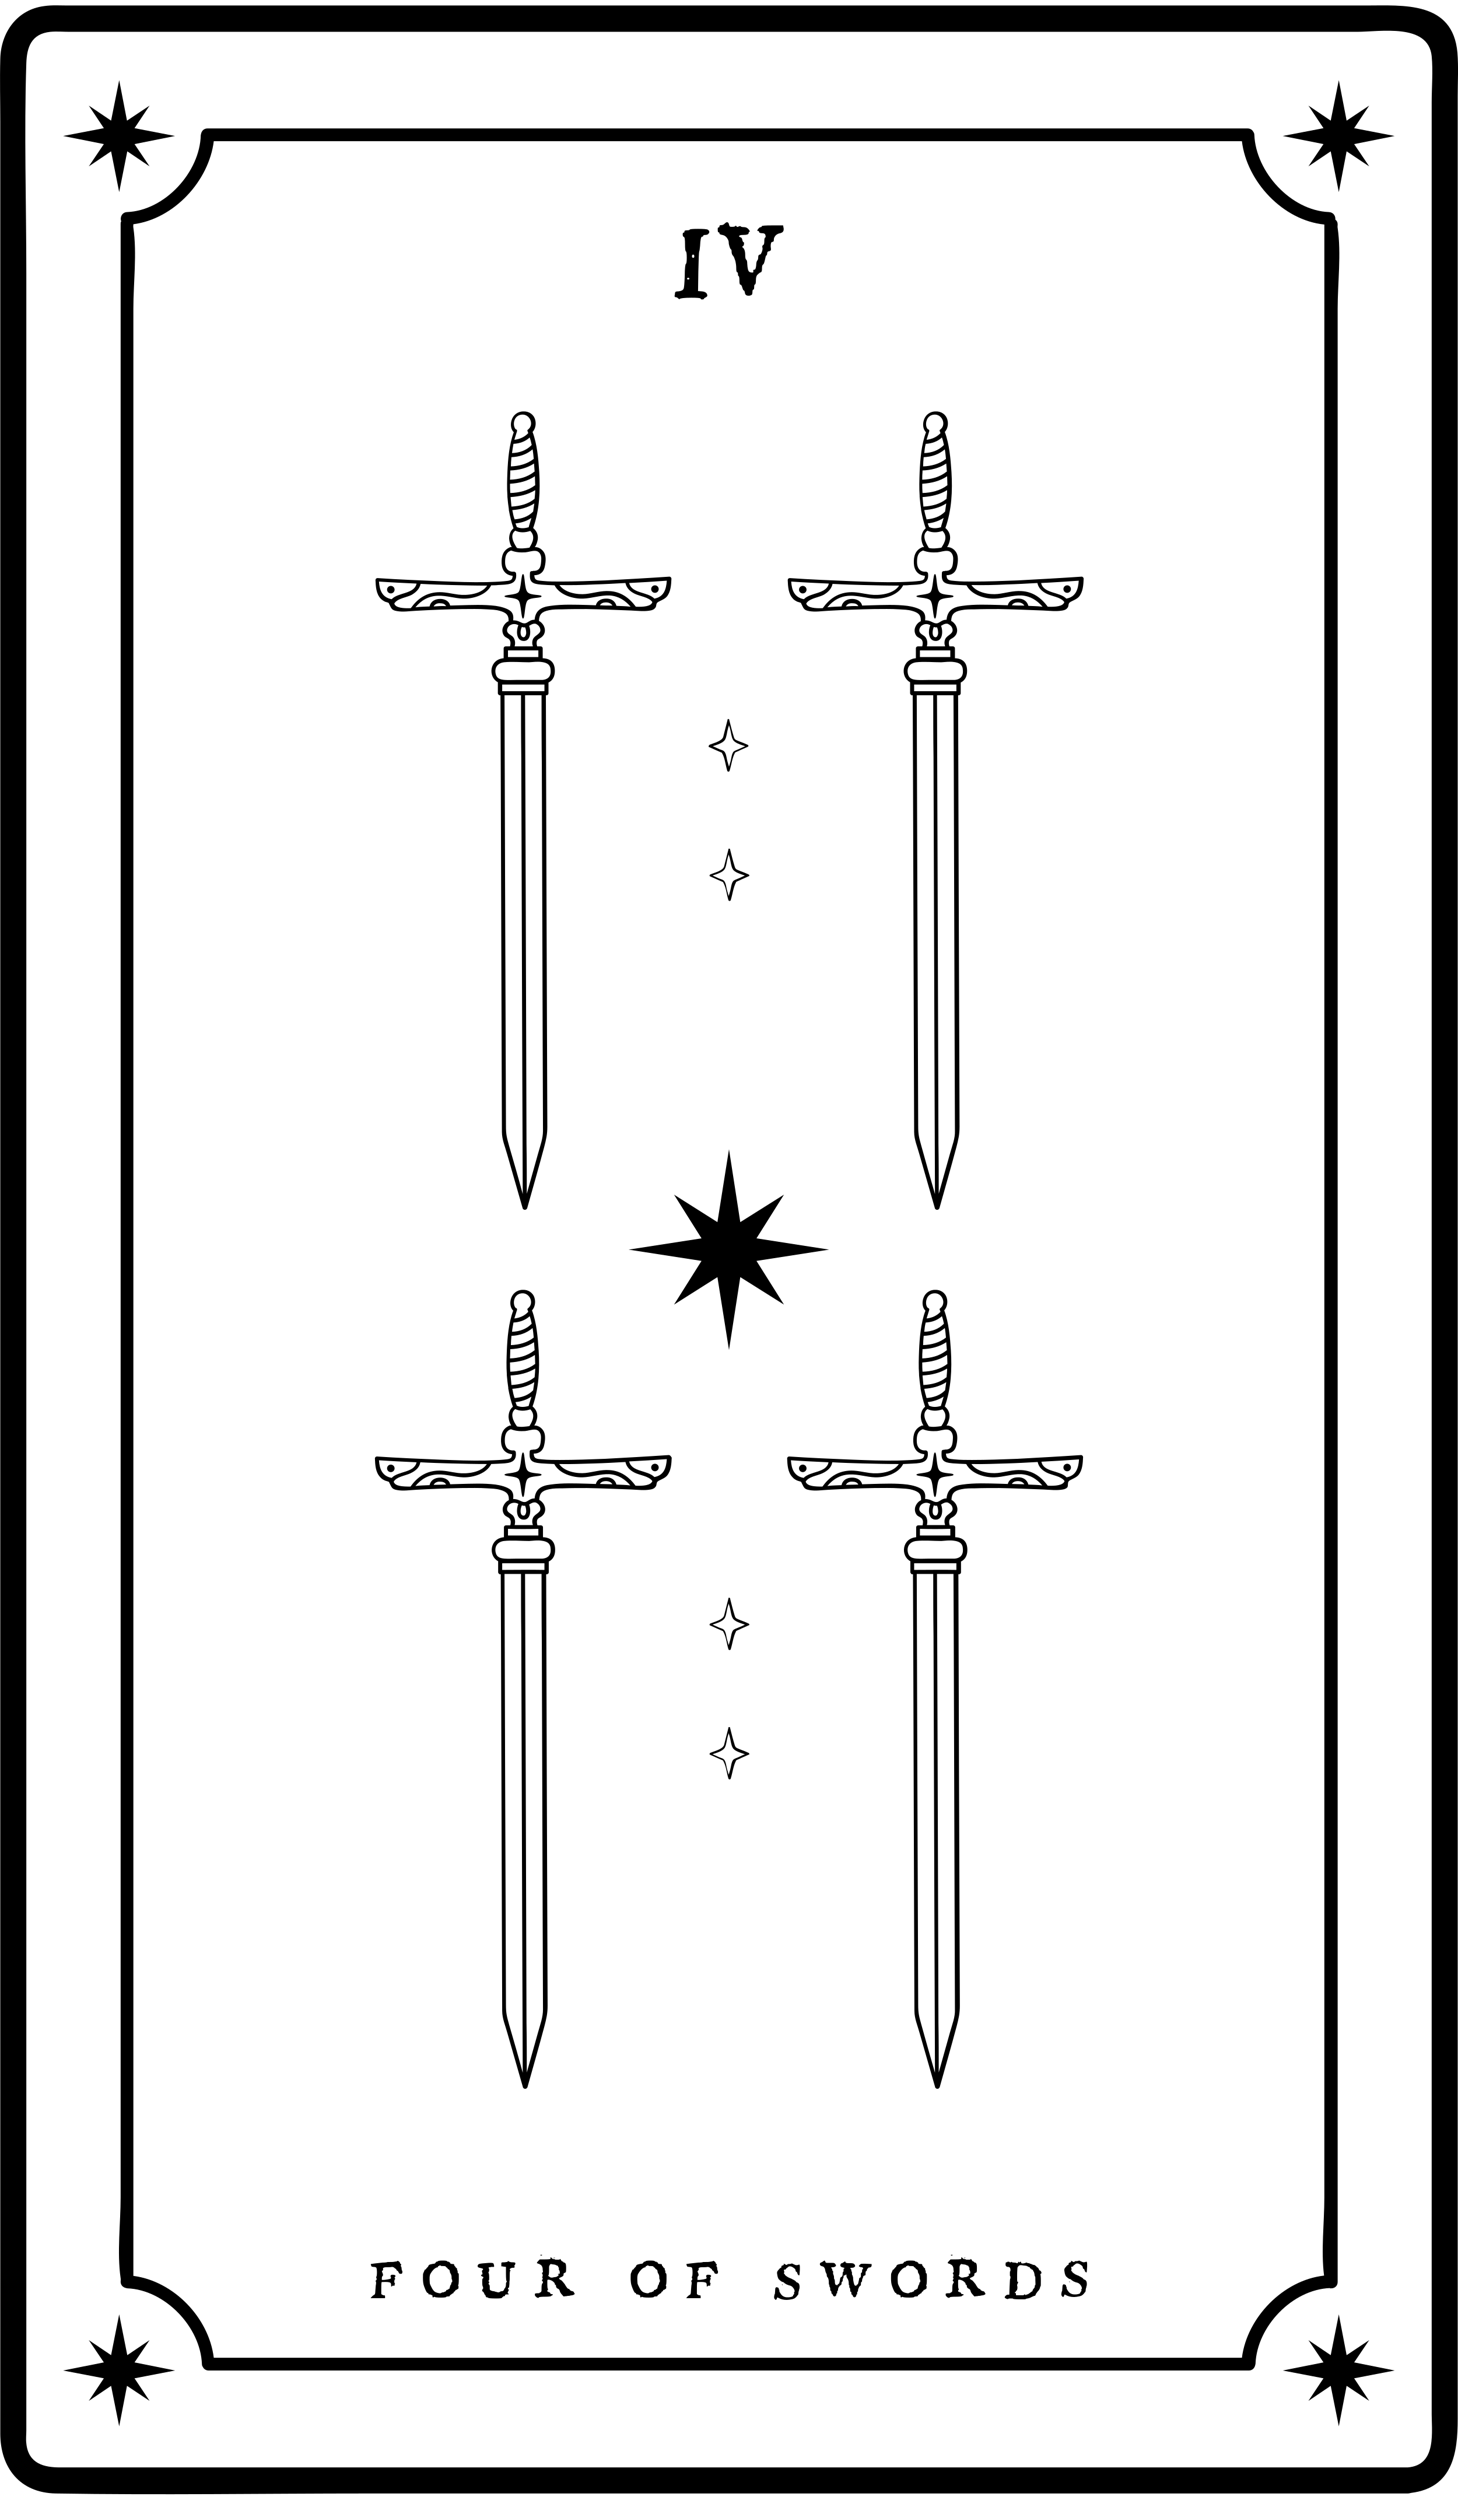 <?xml version="1.0" encoding="utf-8"?>
<!-- Generator: Adobe Illustrator 21.1.0, SVG Export Plug-In . SVG Version: 6.00 Build 0)  -->
<svg version="1.1" xmlns="http://www.w3.org/2000/svg" xmlns:xlink="http://www.w3.org/1999/xlink" x="0px" y="0px"
	 viewBox="0 0 504 864" style="enable-background:new 0 0 504 864;" xml:space="preserve">
<g id="Слой_1">
</g>
<g id="Слой_2">
	<g>
		<path d="M503.8,18.2c-1.6-17.9-18.7-16.3-31.6-16.3c-45.9,0-91.8,0-137.6,0c-63.2,0-126.3,0-189.5,0c-40.6,0-81.2,0-121.8,0
			c-2.6,0-5.3-0.2-8,0.2c-9.5,1.2-15,9.2-15.2,18.2c-0.2,7.3,0,14.5,0,21.8c0,37.4,0,74.9,0,112.3c0,57,0,114.1,0,171.1
			c0,64.3,0,128.6,0,192.9c0,58.4,0,116.7,0,175.1c0,40.1,0,80.2,0,120.3c0,9.1,0,18.2,0,27.3c0,11.7,6.7,20.5,19.2,20.7
			c35.9,0.6,71.9,0,107.9,0c62.4,0,124.9,0,187.3,0c49.7,0,99.5,0,149.2,0c7.6,0,15.2,0,22.9,0c0.4,0,0.8-0.1,1.2-0.2
			c14.4-1.8,16.1-13.8,16.1-25.5c0-11.4,0-22.8,0-34.3c0-43.4,0-86.9,0-130.3c0-59.9,0-119.8,0-179.8c0-63.9,0-127.7,0-191.6
			c0-55.3,0-110.6,0-165.9c0-33.7,0-67.3,0-101C503.9,28.3,504.2,23.2,503.8,18.2z M486.6,852.8c-28.3,0-56.6,0-84.9,0
			c-59.9,0-119.8,0-179.7,0c-54,0-108,0-162,0c-13.1,0-26.1,0-39.2,0c-5.6,0-11-1.3-11.7-8.3c-0.2-1.5,0-3,0-4.5c0-26.5,0-53,0-79.5
			c0-50,0-100,0-149.9c0-61.8,0-123.6,0-185.4c0-61.4,0-122.7,0-184.1c0-48.9,0-97.7,0-146.6c0-24.2-0.8-48.6,0-72.7
			c0.2-5.3,1.6-10.1,8.3-10.8c2.2-0.2,4.5,0,6.7,0c14.8,0,29.6,0,44.5,0c55.6,0,111.3,0,166.9,0c58.9,0,117.8,0,176.7,0
			c18.9,0,37.9,0,56.8,0c8.1,0,24.7-3.1,25.9,8.4c0.5,5.2,0,10.8,0,16.1c0,13.5,0,27.1,0,40.6c0,45.5,0,91.1,0,136.6
			c0,60.1,0,120.2,0,180.3c0,62.6,0,125.1,0,187.7c0,52.8,0,105.6,0,158.4c0,31.4,0,62.7,0,94.1C494.8,840.3,496.9,852,486.6,852.8z
			"/>
		<path d="M460,790.9c1.2,0.1,2.4-0.7,2.4-2.2c0-23.7,0-47.4,0-71.1c0-56.4,0-112.8,0-169.2c0-68.7,0-137.4,0-206
			c0-59,0-117.9,0-176.9c0-19.6,0-39.2,0-58.8c0-8.9,1.3-19,0-27.9c-0.1-0.4,0-0.8,0-1.2c0-0.8-0.3-1.3-0.8-1.7
			c0.1-1.2-0.6-2.5-2.2-2.6c-13.1-0.5-25.3-13.8-25.8-26.7c0-0.5-0.2-0.8-0.4-1.1c-0.3-0.6-1-1.1-1.9-1.1c-40.5,0-80.9,0-121.4,0
			c-64.5,0-129,0-193.6,0c-14.9,0-29.7,0-44.6,0c-0.9,0-1.6,0.5-1.9,1.1c-0.2,0.3-0.3,0.7-0.4,1.2C69.1,59.5,57,72.8,43.9,73.3
			c-1.8,0.1-2.5,1.9-2,3.2c-0.2,0.3-0.2,0.6-0.2,1c0,23.7,0,47.4,0,71.1c0,56.4,0,112.8,0,169.2c0,68.7,0,137.4,0,206
			c0,59,0,117.9,0,176.9c0,19.6,0,39.2,0,58.8c0,8.9-1.3,19,0,27.9c0.1,0.4,0,0.8,0,1.2c0,0.9,0.5,1.6,1.1,1.9
			c0.3,0.2,0.7,0.3,1.2,0.4c13,0.5,25.3,13.3,25.8,26.2c0,0.5,0.2,0.8,0.4,1.1c0.3,0.6,1,1.1,1.9,1.1c40.5,0,80.9,0,121.4,0
			c64.5,0,129,0,193.6,0c14.9,0,29.7,0,44.6,0c0.9,0,1.6-0.5,1.9-1.1c0.2-0.3,0.3-0.7,0.4-1.2c0.5-12.9,12.7-25.7,25.8-26.2
			C459.6,791,459.8,790.9,460,790.9z M429.3,814.9c-39.8,0-79.6,0-119.3,0c-64.5,0-129,0-193.6,0c-14.2,0-28.3,0-42.5,0
			c-1.7-13.9-13.9-26.5-27.8-28.3c0-23,0-46,0-69.1c0-56.4,0-112.8,0-169.2c0-68.7,0-137.4,0-206c0-59,0-117.9,0-176.9
			c0-19.6,0-39.2,0-58.8c0-8.9,1.3-19,0-27.9c-0.1-0.4,0-0.8,0-1.2c14-1.8,26.1-14.9,27.8-28.7c39.8,0,79.5,0,119.3,0
			c64.5,0,129,0,193.6,0c14.2,0,28.3,0,42.5,0c1.7,14.1,14.3,27.4,28.5,28.8c0,23.7,0,47.3,0,71c0,56.4,0,112.8,0,169.2
			c0,68.7,0,137.4,0,206c0,59,0,117.9,0,176.9c0,19.6,0,39.2,0,58.8c0,8.6-1.2,18.4-0.1,27C443.6,788.1,431.1,800.9,429.3,814.9z"/>
		<path d="M233.5,102.7c0.3,0,0.6,0.1,0.9,0.4c0.3,0.3,0.5,0.4,0.6,0.2c0.1-0.2,1.5-0.4,4-0.4c2.1,0,3.2,0.1,3.2,0.3
			c0,0.2,0.2,0.3,0.5,0.3c0.4,0,0.6-0.1,0.6-0.2c0-0.1,0.2-0.3,0.6-0.5c0.4-0.2,0.6-0.4,0.6-0.6c0-0.9-0.7-1.4-1.9-1.5l-1.3-0.1
			l0.1-6.7c0.1-4.5,0.2-6.8,0.3-7c0.1-0.1,0.2-0.8,0.3-1.9c0.1-2.1,0.3-3.2,0.7-3.2c0.2,0,0.4-0.1,0.4-0.3c0-0.2,0.2-0.3,0.7-0.3
			c0.4,0,0.8-0.1,1-0.3s0.4-0.5,0.4-0.7c0-0.3-0.2-0.6-0.5-0.8c-0.3-0.2-1.4-0.3-3.4-0.3c-2,0-2.9,0.1-2.9,0.3
			c0,0.1-0.3,0.2-0.9,0.2c-0.6,0-0.9,0.1-0.9,0.4s-0.1,0.4-0.3,0.4c-0.2,0-0.3,0.2-0.3,0.6c0,0.5,0.1,0.8,0.4,0.9
			c0.3,0.1,0.4,0.9,0.4,2.5c0,1.6,0.1,2.4,0.3,2.5c0.2,0.1,0.3,0.8,0.3,2.2c0,1.3-0.1,2-0.3,2.1c-0.2,0.1-0.4,1.5-0.4,4.3
			c-0.1,2.4-0.2,3.9-0.4,4.3c-0.2,0.5-0.8,0.8-1.8,0.9c-0.6,0-0.9,0.1-1,0.2c-0.1,0.1-0.2,0.4-0.2,0.8
			C233.1,102.4,233.2,102.7,233.5,102.7z M239.6,88c0.3,0,0.4,0.2,0.4,0.6c0,0.4-0.1,0.5-0.4,0.5c-0.3,0-0.4-0.2-0.4-0.5
			C239.2,88.2,239.3,88,239.6,88z M237.9,96c0.2,0,0.4,0.1,0.4,0.3c0,0.2-0.1,0.3-0.4,0.3c-0.3,0-0.4-0.1-0.4-0.3
			C237.5,96.1,237.7,96,237.9,96z"/>
		<path d="M248.4,80.3c0.2,0,0.3,0.1,0.3,0.4c0,0.2,0.3,0.4,1,0.5c0.6,0.1,1.1,0.4,1.5,0.9c0.4,0.5,0.7,1.1,0.7,1.6
			c0,0.5,0.1,1,0.3,1.6c0.2,0.6,0.4,0.9,0.5,0.9c0.1,0,0.2,0.3,0.2,0.8c0,0.6,0.2,1.1,0.5,1.4c0.3,0.3,0.5,0.9,0.8,1.8
			c0.2,0.9,0.3,1.7,0.3,2.5c0,0.9,0.1,1.4,0.4,1.4c0.1,0.1,0.2,0.3,0.2,0.7c0,0.4,0.1,0.6,0.2,0.6c0.2,0.1,0.3,0.6,0.3,1.6
			c0,0.9,0.1,1.4,0.4,1.4c0.2,0,0.4,0.3,0.6,1c0.2,0.7,0.4,1,0.5,1c0.2,0,0.3,0.3,0.4,0.8c0.1,0.7,0.5,1,1.3,1c0.1,0,0.4,0,0.6-0.1
			c0.5-0.1,0.7-0.4,0.7-1.1c0-0.6,0.1-0.9,0.3-0.9c0.2,0,0.3-0.3,0.3-0.9c0-0.6,0.1-0.9,0.3-0.9c0.2-0.1,0.3-0.6,0.3-1.5
			c0-0.9,0.2-1.6,0.6-1.9c0.5-0.5,0.8-0.7,1.1-0.8c0.3-0.1,0.4-0.5,0.4-1.3c0-0.8,0.1-1.2,0.4-1.4c0.2-0.1,0.4-0.6,0.6-1.5
			c0.2-0.9,0.3-1.4,0.4-1.5c0.3-0.2,0.4-0.5,0.4-0.9c0-0.4,0.2-0.6,0.7-0.7c0.4,0,0.6-0.3,0.6-0.7c0-0.2-0.1-0.6-0.1-1
			c0-1,0.2-1.5,0.6-1.5c0.4,0,0.5-0.3,0.5-0.8c0-0.5,0.2-0.9,0.6-1.4c0.4-0.4,0.9-0.7,1.6-0.8c0.8-0.2,1.2-0.6,1.2-1.4
			c0-0.1,0-0.4-0.1-0.7l-0.1-0.6H267c-2.5,0-3.7,0.1-3.7,0.3c0,0.2-0.1,0.3-0.3,0.3c-0.3,0-0.6,0.2-0.9,0.6
			c-0.4,0.5-0.4,0.7-0.2,0.7c0.3,0,0.5,0.1,0.5,0.4c0.1,0.3,0.5,0.4,1.1,0.4c0.6,0,1,0.2,1.1,0.7c0.1,0.5,0.1,0.7-0.1,0.8
			c-0.2,0.1-0.3,0.5-0.3,1.3c0,0.7-0.1,1.2-0.4,1.3c-0.2,0.1-0.3,0.3-0.3,0.7c0,0.1,0.1,0.2,0.1,0.4c0,0.5-0.1,0.9-0.3,1.4
			c-0.2,0.5-0.4,0.8-0.7,0.8c-0.4,0.1-0.5,0.4-0.5,0.9c0,0.5-0.1,0.9-0.3,1.1c-0.2,0.2-0.4,0.8-0.4,1.7c-0.1,1-0.3,1.5-0.6,1.5
			c-0.4,0-0.5,0.2-0.4,0.5c0,0.2,0,0.4,0,0.4c-0.1,0.1-0.2,0.1-0.4,0.1c-0.4,0-0.7-0.1-0.9-0.2c-0.5-0.3-0.7-1.2-0.8-2.9
			c0-0.7-0.1-1.2-0.4-1.4c-0.2-0.2-0.3-0.7-0.3-1.6c0-1.3-0.3-2.2-0.9-2.6c-0.2-0.1-0.2-0.3,0.1-0.4c0.1,0,0.2-0.2,0.3-0.4
			c0.1-0.2,0.1-0.5,0.1-0.7c0-0.2-0.1-0.3-0.2-0.3c-0.1,0-0.3-0.3-0.4-0.8c-0.1-0.6-0.4-0.9-0.7-0.9c-0.3-0.1-0.4-0.2-0.4-0.3
			c0-0.4,0.5-0.5,1.4-0.5c1.3,0,1.9-0.2,1.9-0.7c0-0.2,0.1-0.4,0.3-0.4c0.2,0,0.1-0.3-0.3-0.8c-0.4-0.5-0.9-0.8-1.6-0.8
			s-1.1-0.1-1.2-0.3c-0.1-0.1-0.3-0.1-0.7,0.1c-0.4,0.2-0.6,0.2-0.7-0.1c-0.2-0.2-0.3-0.3-0.4-0.1c-0.1,0.2-0.5,0.3-1.1,0.3
			c-0.4,0-0.6,0-0.8-0.1c-0.1-0.1-0.2-0.3-0.3-0.7c-0.1-0.5-0.3-0.8-0.7-0.8c-0.2,0-0.5,0.2-0.8,0.5c-0.4,0.4-0.7,0.5-1.2,0.5
			c-0.4,0-0.6,0.1-0.6,0.4c0,0.3-0.1,0.4-0.3,0.4c-0.2,0-0.3,0.2-0.3,0.6C248.1,80.1,248.2,80.3,248.4,80.3z"/>
		<path d="M138.8,783.9c0-0.3-0.1-0.5-0.2-0.6c-0.1-0.1-0.1-0.2,0-0.4c0.1-0.1,0.1-0.2,0.1-0.2c0-0.1-0.1-0.2-0.2-0.2
			c-0.1-0.1-0.2-0.2-0.2-0.3c0-0.2-0.1-0.3-0.3-0.5c-0.2-0.2-0.4-0.3-0.5-0.3c-0.1,0-0.2,0-0.2,0.1c0,0.1-0.3,0.1-0.9,0.2
			c-0.5,0.1-1.1,0.1-1.7,0.1c-0.6,0-0.9,0-1,0.1c-0.1,0-0.5,0.1-1.4,0.1c-0.9,0.1-1.8,0.2-2.7,0.3c-0.9,0.1-1.4,0.2-1.4,0.2
			c0,0,0,0.1,0,0.2c0,0.1,0,0.2,0.1,0.3c0.1,0.2,0.1,0.3,0.2,0.4c0.1,0,0.3,0.1,0.6,0.1c0.5,0,0.9,0.1,1,0.3
			c0.1,0.2,0.2,0.7,0.2,1.6c0,0.9-0.1,1.4-0.2,1.5c-0.1,0.1-0.1,0.2,0,0.4c0.1,0.3,0.2,0.5,0,0.7c-0.1,0.2-0.2,0.3-0.3,0.3
			c-0.1,0,0,0.1,0.1,0.2c0.1,0.1,0.1,0.3,0.1,0.6c0,0.1,0,0.4-0.1,0.8c-0.1,1.4-0.2,2.3-0.2,2.6c-0.1,0.4-0.1,0.5-0.3,0.6
			c-0.2,0.1-0.5,0.3-0.8,0.6l-0.5,0.6h5v-0.5c0-0.2,0-0.4-0.1-0.4c0-0.1-0.1-0.1-0.3-0.1c-0.2,0-0.4,0-0.4-0.1
			c0-0.1-0.1-0.1-0.2-0.1s-0.2-0.1-0.3-0.3c0-0.1,0-0.4,0-1.2c0-1.2,0-2.1,0.1-2.8c0-0.1,0.5-0.1,1.4-0.1c0.8,0,1.3,0.1,1.5,0.2
			c0.3,0.1,0.4,0.4,0.4,0.9c0,0.3,0,0.5,0.1,0.5c0.1,0,0.1-0.1,0.3-0.2c0.1-0.1,0.3-0.2,0.5-0.1c0.2,0.1,0.3,0,0.3-0.2
			c0-0.2,0-0.3,0.1-0.4c0.1-0.1,0.1-0.2,0-0.2c-0.1-0.1-0.2-0.3-0.2-0.6c0-0.4,0.1-0.7,0.2-0.8c0.1-0.1,0.1-0.1,0.1-0.2
			c0-0.1,0-0.1-0.1-0.2c-0.1-0.1-0.1-0.2-0.1-0.2c0-0.1,0-0.1,0.1-0.2c0.2-0.1,0.2-0.2,0.2-0.4c0-0.3-0.4-0.4-1.1-0.4
			c-0.4,0-0.6,0.2-0.6,0.5c0,0.1,0,0.2,0.1,0.3c0.1,0.2,0,0.4,0,0.5c-0.1,0.1-0.4,0.2-1,0.3c-0.6,0.1-1.1,0.2-1.6,0.2H132v-0.6
			c0-0.4,0.1-0.6,0.2-0.7c0.1-0.1,0.2-0.2,0.2-0.4c0-0.3-0.1-0.5-0.2-0.8c-0.1-0.2-0.2-0.4-0.2-0.4c0-0.1,0.1-0.1,0.2-0.3
			c0.2-0.2,0.3-0.4,0.2-0.6c0-0.1,0-0.1,0-0.2c0-0.1,0.1-0.2,0.4-0.3c0.3-0.1,0.8-0.1,1.6-0.1c0.7,0,1.1-0.1,1.1-0.1
			c0.3,0,0.5,0.1,0.7,0.2c0.2,0.2,0.3,0.3,0.5,0.4c0.2,0.1,0.3,0.2,0.3,0.3c0,0.1,0.1,0.3,0.3,0.4c0.2,0.1,0.4,0.3,0.5,0.6
			c0.1,0.4,0.4,0.5,0.8,0.5c0.1,0,0.2,0,0.3-0.1c0.1-0.1,0.2-0.2,0.2-0.6c0-0.3-0.1-0.5-0.2-0.5
			C138.9,784.4,138.8,784.2,138.8,783.9z"/>
		<path d="M158.4,785.7c-0.2-0.1-0.2-0.2-0.2-0.5c0-0.3,0-0.5-0.1-0.5c-0.1,0-0.1-0.1-0.1-0.4c0-0.3-0.1-0.4-0.2-0.4
			c-0.1,0-0.2-0.1-0.3-0.3c-0.1-0.2-0.2-0.3-0.3-0.4c-0.1-0.1-0.2-0.2-0.2-0.4c0-0.2-0.1-0.3-0.4-0.3c-0.7,0-1-0.1-1-0.4
			c0-0.1-0.1-0.2-0.2-0.2c-0.1,0-0.2,0-0.2-0.1s-0.1-0.1-0.3-0.1c-0.2,0-0.3-0.1-0.4-0.2c0-0.1-0.5-0.2-1.5-0.2
			c-0.9,0-1.5,0.1-1.6,0.2c-0.1,0.1-0.2,0.2-0.4,0.2c-0.2,0-0.3,0.1-0.4,0.3c-0.1,0.2-0.3,0.4-0.6,0.4c-0.3,0-0.6,0.1-1.1,0.2
			c-0.5,0.1-0.7,0.3-0.8,0.5c0,0.2-0.2,0.4-0.5,0.7s-0.4,0.5-0.4,0.5c0,0.1-0.1,0.1-0.2,0.1c-0.1,0-0.2,0.1-0.3,0.4
			c-0.1,0.2-0.2,0.5-0.3,0.7c-0.2,0.3-0.2,0.8-0.2,1.8c0,1.2,0.1,2.1,0.4,2.9c0.5,1.4,0.9,2.2,1.2,2.3c0.2,0,0.3,0.1,0.3,0.3
			c0,0.2,0.2,0.2,0.4,0.2c0.2,0,0.4,0,0.4,0.1c0,0.1,0.1,0.1,0.3,0.1s0.3,0.1,0.3,0.4c0,0.2,0,0.3,0.1,0.4c0.1,0.1,0.2,0,0.4-0.1
			c0.1-0.1,0.2-0.1,0.3,0c0.2,0.1,0.9,0.2,2.2,0.2c1.1,0,1.7-0.1,1.7-0.2c0-0.1,0.3-0.2,0.7-0.2c0.4,0,0.6-0.1,0.6-0.2
			c0-0.2,0.1-0.3,0.2-0.3c0,0,0.2-0.1,0.4-0.3c0.3-0.2,0.4-0.3,0.5-0.3c0.1,0,0.2-0.1,0.2-0.3c0.1-0.2,0.2-0.3,0.3-0.3
			c0.1,0,0.2-0.1,0.3-0.3c0-0.2,0.2-0.3,0.4-0.3c0.2-0.1,0.3-0.1,0.3-0.2c0-0.1,0.1-0.1,0.2-0.1c0.1,0,0.2-0.2,0.2-0.6
			c0-0.3,0-0.5-0.1-0.5c-0.1,0-0.1-0.1,0-0.2c0.1-0.1,0.2-0.8,0.2-2.1c0-0.3,0-0.7,0-1.1C158.6,786,158.6,785.7,158.4,785.7z
			 M156.2,788.8c-0.1,0-0.2,0.2-0.2,0.4c0,0.3-0.1,0.4-0.2,0.5c-0.1,0.1-0.2,0.4-0.3,0.8c-0.1,0.4-0.1,0.6-0.3,0.6
			c-0.1,0-0.2,0-0.2,0.1c0,0.1-0.1,0.2-0.4,0.2c-0.3,0.1-0.4,0.2-0.4,0.3c0,0.1,0,0.2-0.1,0.2c-0.1,0.1-0.2,0.1-0.4,0.2
			c-0.1,0.1-0.2,0.1-0.3,0.1c0,0.1-0.2,0.1-0.4,0.1c-0.2,0-0.3,0.1-0.5,0.2c-0.1,0.1-0.2,0.1-0.4,0.1c-0.2,0-0.4,0-0.7-0.1
			c-0.5-0.1-1-0.3-1.3-0.6c-0.3-0.3-0.7-0.8-1-1.5c-0.3-0.5-0.4-0.9-0.5-1.1c0-0.2-0.1-0.7-0.1-1.4c0-0.7,0-1.1,0.1-1.4
			c0-0.2,0.1-0.5,0.3-0.8c0.3-0.5,0.6-0.9,1-1.3c0.4-0.4,0.8-0.6,1-0.7c0.3,0,0.5-0.1,0.5-0.3c0-0.1,0.1-0.2,0.2-0.2
			c0.1,0,0.2,0,0.2-0.1c0-0.1,0.1-0.1,0.3-0.1c0.2,0,0.3,0,0.3,0.1c0,0.1,0.3,0.1,0.9,0.1c0.5,0,0.8,0.1,0.8,0.2
			c0,0.1,0.1,0.2,0.3,0.3c0.2,0.1,0.3,0.2,0.3,0.3c0,0.1,0.1,0.2,0.3,0.3c0.3,0.1,0.5,0.4,0.5,0.8c0,0.2,0.1,0.5,0.3,0.8
			c0.2,0.3,0.3,0.7,0.3,1.1c0,0.5,0,0.7,0.1,0.8c0.1,0.1,0.1,0.2,0.1,0.4C156.4,788.6,156.3,788.7,156.2,788.8z"/>
		<path d="M177.2,781.9h-0.2c-0.4,0-0.8-0.1-1.1-0.3c-0.3-0.2-0.4-0.2-0.4,0c0,0.1-0.1,0.2-0.2,0.2c-0.1,0-0.4,0-0.8,0.1
			c-0.7,0-1,0-1.1,0.1c-0.1,0.1-0.1,0.3-0.1,0.7l0,0.6c0.2,0,0.5,0,0.8,0.1c0.4,0,0.7,0.1,0.8,0.1v2.4c0,1.6,0.1,2.4,0.2,2.5
			c0,0,0.1,0,0.1,0.1c0,0,0,0.1,0,0.1c0,0-0.1,0.1-0.1,0.1c-0.1,0.2-0.2,0.4-0.2,0.5v0.2c0,0.3,0,0.6-0.1,0.9
			c-0.1,0.3-0.2,0.5-0.3,0.6c-0.1,0.1-0.2,0.1-0.2,0.3c0,0.1-0.1,0.3-0.3,0.5c-0.2,0.2-0.4,0.2-0.6,0.2c-0.3,0-0.4,0.1-0.6,0.2
			c-0.1,0.1-0.2,0.2-0.5,0.2c0,0-0.2,0-0.5-0.1c-0.5-0.1-0.7-0.2-0.8-0.2c0-0.1-0.2-0.1-0.4-0.1c-0.2,0-0.5-0.1-0.8-0.2
			c-0.2-0.1-0.3-0.2-0.4-0.2c0-0.1-0.1-0.2-0.1-0.5v-0.4v-0.2c0-0.4-0.1-0.7-0.2-0.8c-0.1,0-0.2-0.1-0.2-0.3c0-0.2,0.1-0.3,0.2-0.4
			c0.1-0.1,0.1-0.1,0-0.2c-0.1,0-0.1-0.1-0.2-0.2c0-0.1,0-0.2,0-0.3s0.1-0.1,0.1-0.1c0.1,0,0.1-0.3,0.1-0.9c0-1-0.1-1.5-0.2-1.6
			c-0.1-0.1-0.1-0.2,0-0.3c0.1-0.1,0.2-0.4,0.2-0.9c0-0.1,0-0.2-0.1-0.3c0-0.1-0.1-0.2-0.1-0.3l0-0.1c0,0,0.1,0,0.3-0.1
			c0.2,0,0.4,0,0.6-0.1c0.2,0,0.5,0,0.6,0c0.1,0,0.1,0,0.2,0c0.1,0,0.1,0,0.1,0h0c0.1,0,0.1-0.1,0.1-0.2c0-0.1,0-0.4-0.1-0.6
			c0-0.2-0.1-0.4-0.3-0.5c-0.2-0.1-0.5-0.1-1-0.1c-0.2,0-0.7,0-1.6,0.1c-1.4,0.1-2.2,0.2-2.4,0.4c-0.2,0.2-0.3,0.4-0.3,0.6
			c0,0.4,0.4,0.6,1.1,0.7c0.5,0.1,0.8,0.2,0.8,0.4c0,0.1-0.1,0.2-0.2,0.3c-0.1,0.1-0.2,0.2-0.2,0.3c0,0.1,0,0.2,0.1,0.5
			c0.1,0.4,0.1,0.6,0,0.7c-0.1,0.1-0.2,0.1-0.3,0.1c-0.1,0-0.1,0.1-0.1,0.1c0,0.2,0.1,0.4,0.4,0.5c0.3,0.1,0.4,0.2,0.4,0.4
			c0,0.1-0.1,0.2-0.2,0.3c-0.2,0.1-0.2,0.4-0.2,1v0.4c0,0.8,0.1,1.3,0.2,1.4c0.1,0.1,0.1,0.3,0.1,0.5c0,0.2,0,0.3-0.1,0.3
			c-0.1,0-0.1,0.1-0.2,0.4c-0.1,0.3,0,0.4,0.2,0.5c0.2,0.1,0.3,0.3,0.5,0.7c0.1,0.3,0.2,0.5,0.3,0.5c0.1,0,0.1,0.1,0.2,0.4
			c0.1,0.3,0.2,0.4,0.4,0.4c0.2,0,0.4,0.1,0.5,0.2c0.1,0.1,1,0.2,2.7,0.2c1.4,0,2-0.1,2-0.2c0-0.1,0-0.2,0.1-0.2
			c0.1,0,0.2-0.1,0.3-0.2c0.1-0.2,0.2-0.2,0.4-0.2c0.2,0,0.3-0.1,0.3-0.3c0-0.2,0.2-0.3,0.5-0.3h0.2h0.1c0.3,0,0.5,0,0.5-0.1
			c0,0-0.1-0.1-0.2-0.2c-0.1-0.1-0.2-0.1-0.2-0.3c0-0.1,0.1-0.3,0.2-0.5c0.1-0.2,0.2-0.4,0.2-0.5c0,0,0-0.1-0.1-0.1
			c-0.1,0-0.2-0.1-0.2-0.3s0.1-0.2,0.2-0.3c0.1,0,0.2-0.2,0.2-0.4c0-0.3,0.1-0.6,0.1-1s0-0.6,0-0.7c0.1-0.4,0.1-1.1,0.1-2.2
			c0-1,0.1-1.5,0.2-1.6c0.1-0.1,0.2-0.2,0-0.2c-0.1-0.1-0.2-0.1-0.2-0.2c0-0.1,0.1-0.3,0.3-0.4c0.2-0.1,0.4-0.2,0.6-0.2
			c0.1,0,0.2,0,0.2,0c0,0,0.1,0,0.2,0c0.3,0,0.4-0.1,0.4-0.4c0-0.1,0-0.1-0.1-0.2c-0.1-0.1-0.1-0.2,0-0.2c0.1,0,0.2-0.1,0.2-0.2
			C178.4,782,178,781.9,177.2,781.9z"/>
		<path d="M191.8,780.4C191.9,780.3,191.9,780.3,191.8,780.4c0.1-0.1,0-0.1-0.2-0.1c-0.2,0-0.3,0.1-0.3,0.2
			C191.4,780.5,191.5,780.5,191.8,780.4C191.7,780.4,191.8,780.4,191.8,780.4z"/>
		<path d="M187.4,779.4c0-0.1-0.1-0.1-0.3-0.1c-0.2,0-0.3,0-0.3,0.1c0,0.1,0.1,0.2,0.3,0.2C187.3,779.5,187.4,779.5,187.4,779.4z"/>
		<path d="M198.7,792.7c-0.1,0-0.2-0.1-0.3-0.4c-0.1-0.2-0.3-0.4-0.5-0.4c-0.2,0-0.4-0.1-0.6-0.2c-0.2-0.1-0.4-0.2-0.4-0.4
			c-0.1-0.1-0.1-0.2-0.3-0.2s-0.3-0.1-0.6-0.4c-0.2-0.3-0.4-0.6-0.6-0.9c-0.1-0.3-0.4-0.6-0.8-1.1c-0.4-0.5-0.7-0.7-0.8-0.7
			c-0.1,0-0.2-0.1-0.4-0.3c-0.1-0.1-0.2-0.2-0.1-0.3c0,0,0.1-0.1,0.3-0.2c0.8-0.3,1.2-0.6,1.2-0.9c0-0.5,0.1-0.7,0.3-0.7
			c0.1,0,0.2-0.1,0.4-0.2c0.2-0.2,0.2-0.7,0.2-1.5c0-1-0.1-1.5-0.3-1.7c-0.1-0.1-0.2-0.2-0.4-0.2c-0.1,0-0.2,0-0.2-0.1
			c0-0.1-0.1-0.2-0.4-0.3c-0.3-0.1-0.4-0.3-0.5-0.5l-0.2-0.3c-0.1-0.1-0.2-0.1-0.2,0.1c0,0.1-0.3,0.1-0.8,0.1c-0.6,0-0.9,0-0.9-0.1
			c0-0.1-0.1-0.1-0.4-0.1c-0.3,0-0.5-0.1-0.6-0.3c-0.2-0.2-0.3-0.3-0.4-0.3s-0.2,0.1-0.1,0.3c0,0,0,0,0,0.1v0.1
			c0,0.1-0.6,0.2-1.8,0.2h-1.9l-0.5,0.5c-0.3,0.3-0.5,0.6-0.5,0.7c0,0.1,0.2,0.2,0.5,0.3c0.3,0.1,0.5,0.1,0.5,0.2
			c0,0.1,0,0.1,0.1,0.1c0.2,0,0.4,0.2,0.6,0.5c0.2,0.3,0.3,0.7,0.3,1.2c0,0.4,0.1,0.6,0.1,0.6c0,0.2-0.1,0.4-0.2,0.5
			c-0.2,0.1-0.2,0.2-0.1,0.3c0.1,0.1,0.2,0.3,0.2,0.7c0,0.3-0.1,0.5-0.2,0.5c-0.1,0-0.2,0,0,0.1c0.1,0.1,0.2,0.2,0.2,0.4
			c0,0.2-0.1,0.4-0.2,0.5c-0.1,0.1-0.1,0.3,0.1,0.4c0.1,0.1,0.2,0.3,0.2,0.4c0,0.1-0.1,0.3-0.2,0.4c-0.2,0.2-0.3,0.7-0.3,1.6
			c0,0.7,0,1.1-0.1,1.2c0,0.1-0.1,0.2-0.3,0.3c-0.2,0.1-0.3,0.1-0.3,0.2c0,0.1-0.3,0.1-0.8,0.1c-0.4,0-0.6,0.1-0.7,0.1
			c-0.1,0.1-0.1,0.2-0.1,0.5c0,0.2,0.2,0.5,0.6,0.8c0.2,0.1,0.3,0.2,0.5,0.2c0.2,0,0.3-0.1,0.3-0.2c0.1-0.1,0.8-0.2,2.1-0.2
			c1.3,0,2.1-0.1,2.2-0.3c0.1-0.1,0.2-0.2,0.3-0.2c0.1,0,0.2-0.1,0.2-0.2c0-0.1-0.1-0.2-0.4-0.2c-0.3,0-0.4-0.1-0.5-0.3
			c0-0.2-0.2-0.3-0.5-0.4c-0.4-0.1-0.5-0.2-0.5-0.4c0-0.1,0-0.2,0.1-0.3c0.2-0.2,0.2-0.3,0.1-0.4c-0.1,0-0.2-0.6-0.2-1.6
			c0-0.3,0-0.6,0-1c0-0.3,0-0.4,0.1-0.5c0-0.1,0.1-0.1,0.2-0.1c0.5,0,1,0.2,1.5,0.5c0.5,0.4,0.8,0.7,0.8,1c0,0.2,0.1,0.3,0.2,0.3
			s0.2,0.1,0.2,0.4c0,0.5,0.3,0.8,0.8,1c0.2,0.1,0.4,0.3,0.5,0.7c0.1,0.4,0.3,0.8,0.7,1.2l0.6,0.7l0.9-0.1c0.1,0,0.3,0,0.6-0.1
			c0.3,0,0.6,0,0.8-0.1c0.2,0,0.4-0.1,0.7-0.1c0.3-0.1,0.4-0.1,0.6-0.2c0.1-0.1,0.2-0.2,0.2-0.3
			C198.8,792.8,198.8,792.7,198.7,792.7z M193.1,785.9c-0.1,0-0.2,0-0.2,0.1c-0.1,0-0.1,0,0,0.1c0.2,0,0.2,0.1,0.2,0.2
			c0,0.1-0.1,0.3-0.4,0.4c-0.2,0.2-0.5,0.3-0.7,0.3c-0.3,0-0.6,0.1-1.1,0.2c-0.1,0-0.2,0-0.3,0c-0.2,0-0.4-0.1-0.7-0.3
			c-0.2-0.2-0.3-0.3-0.4-0.3c0-0.1,0-0.1,0.1-0.2c0.1-0.1,0.2-0.7,0.2-1.6v-1.2c0-0.3,0.1-0.5,0.2-0.7c0.1-0.2,0.3-0.4,0.4-0.4h0.1
			l0.4,0.1c0.3,0,0.5,0.1,0.8,0.1c0.2,0.1,0.4,0.1,0.4,0.1c0,0.1,0.1,0.1,0.4,0.2c0.3,0.1,0.4,0.2,0.4,0.3c0,0.1,0.1,0.3,0.2,0.4
			c0.1,0.1,0.2,0.2,0.1,0.3c-0.1,0.1-0.1,0.3,0.1,0.6c0.1,0.2,0.2,0.5,0.2,0.8v0.1c0,0.2-0.1,0.4-0.1,0.4S193.3,785.9,193.1,785.9z"
			/>
		<path d="M230.2,785.7c-0.2-0.1-0.2-0.2-0.2-0.5c0-0.3,0-0.5-0.1-0.5c-0.1,0-0.1-0.1-0.1-0.4c0-0.3-0.1-0.4-0.2-0.4
			c-0.1,0-0.2-0.1-0.3-0.3c-0.1-0.2-0.2-0.3-0.3-0.4c-0.1-0.1-0.2-0.2-0.2-0.4c0-0.2-0.1-0.3-0.4-0.3c-0.7,0-1-0.1-1-0.4
			c0-0.1-0.1-0.2-0.2-0.2c-0.1,0-0.2,0-0.2-0.1s-0.1-0.1-0.3-0.1c-0.2,0-0.3-0.1-0.4-0.2c0-0.1-0.5-0.2-1.5-0.2
			c-0.9,0-1.5,0.1-1.6,0.2c-0.1,0.1-0.2,0.2-0.4,0.2c-0.2,0-0.3,0.1-0.4,0.3c-0.1,0.2-0.3,0.4-0.6,0.4c-0.3,0-0.6,0.1-1.1,0.2
			c-0.5,0.1-0.7,0.3-0.8,0.5c0,0.2-0.2,0.4-0.5,0.7c-0.3,0.3-0.4,0.5-0.4,0.5c0,0.1-0.1,0.1-0.2,0.1c-0.1,0-0.2,0.1-0.3,0.4
			c-0.1,0.2-0.2,0.5-0.3,0.7c-0.2,0.3-0.2,0.8-0.2,1.8c0,1.2,0.1,2.1,0.4,2.9c0.5,1.4,0.9,2.2,1.2,2.3c0.2,0,0.3,0.1,0.3,0.3
			c0,0.2,0.2,0.2,0.4,0.2c0.2,0,0.4,0,0.4,0.1c0,0.1,0.1,0.1,0.3,0.1c0.2,0,0.3,0.1,0.3,0.4c0,0.2,0,0.3,0.1,0.4
			c0.1,0.1,0.2,0,0.4-0.1c0.1-0.1,0.2-0.1,0.3,0c0.2,0.1,0.9,0.2,2.2,0.2c1.1,0,1.7-0.1,1.7-0.2c0-0.1,0.3-0.2,0.7-0.2
			c0.4,0,0.6-0.1,0.6-0.2c0-0.2,0.1-0.3,0.2-0.3c0,0,0.2-0.1,0.4-0.3c0.3-0.2,0.4-0.3,0.5-0.3c0.1,0,0.2-0.1,0.2-0.3
			c0.1-0.2,0.2-0.3,0.3-0.3c0.1,0,0.2-0.1,0.3-0.3c0-0.2,0.2-0.3,0.4-0.3c0.2-0.1,0.3-0.1,0.3-0.2c0-0.1,0.1-0.1,0.2-0.1
			c0.1,0,0.2-0.2,0.2-0.6c0-0.3,0-0.5-0.1-0.5c-0.1,0-0.1-0.1,0-0.2c0.1-0.1,0.2-0.8,0.2-2.1c0-0.3,0-0.7,0-1.1
			C230.4,786,230.3,785.7,230.2,785.7z M228,788.8c-0.1,0-0.2,0.2-0.2,0.4c0,0.3-0.1,0.4-0.2,0.5c-0.1,0.1-0.2,0.4-0.3,0.8
			c-0.1,0.4-0.1,0.6-0.3,0.6c-0.1,0-0.2,0-0.2,0.1c0,0.1-0.1,0.2-0.4,0.2c-0.3,0.1-0.4,0.2-0.4,0.3c0,0.1,0,0.2-0.1,0.2
			c-0.1,0.1-0.2,0.1-0.4,0.2c-0.1,0.1-0.2,0.1-0.3,0.1c0,0.1-0.2,0.1-0.4,0.1c-0.2,0-0.3,0.1-0.5,0.2c-0.1,0.1-0.2,0.1-0.4,0.1
			c-0.2,0-0.4,0-0.7-0.1c-0.5-0.1-1-0.3-1.3-0.6c-0.3-0.3-0.7-0.8-1-1.5c-0.3-0.5-0.4-0.9-0.5-1.1c0-0.2-0.1-0.7-0.1-1.4
			c0-0.7,0-1.1,0.1-1.4c0-0.2,0.1-0.5,0.3-0.8c0.3-0.5,0.6-0.9,1-1.3c0.4-0.4,0.8-0.6,1-0.7c0.3,0,0.5-0.1,0.5-0.3
			c0-0.1,0.1-0.2,0.2-0.2c0.1,0,0.2,0,0.2-0.1c0-0.1,0.1-0.1,0.3-0.1c0.2,0,0.3,0,0.3,0.1c0,0.1,0.3,0.1,0.9,0.1
			c0.5,0,0.8,0.1,0.8,0.2c0,0.1,0.1,0.2,0.3,0.3c0.2,0.1,0.3,0.2,0.3,0.3c0,0.1,0.1,0.2,0.3,0.3c0.3,0.1,0.5,0.4,0.5,0.8
			c0,0.2,0.1,0.5,0.3,0.8c0.2,0.3,0.3,0.7,0.3,1.1c0,0.5,0,0.7,0.1,0.8c0.1,0.1,0.1,0.2,0.1,0.4C228.1,788.6,228.1,788.7,228,788.8z
			"/>
		<path d="M247.9,783.9c0-0.3-0.1-0.5-0.2-0.6c-0.1-0.1-0.1-0.2,0-0.4c0.1-0.1,0.1-0.2,0.1-0.2c0-0.1-0.1-0.2-0.2-0.2
			c-0.1-0.1-0.2-0.2-0.2-0.3c0-0.2-0.1-0.3-0.3-0.5c-0.2-0.2-0.4-0.3-0.5-0.3c-0.1,0-0.2,0-0.2,0.1c0,0.1-0.3,0.1-0.9,0.2
			c-0.5,0.1-1.1,0.1-1.7,0.1c-0.6,0-0.9,0-1,0.1c-0.1,0-0.5,0.1-1.4,0.1c-0.9,0.1-1.8,0.2-2.7,0.3c-0.9,0.1-1.4,0.2-1.4,0.2
			c0,0,0,0.1,0,0.2s0,0.2,0.1,0.3c0.1,0.2,0.1,0.3,0.2,0.4c0.1,0,0.3,0.1,0.6,0.1c0.5,0,0.9,0.1,1,0.3c0.1,0.2,0.2,0.7,0.2,1.6
			c0,0.9-0.1,1.4-0.2,1.5c-0.1,0.1-0.1,0.2,0,0.4c0.1,0.3,0.2,0.5,0,0.7c-0.1,0.2-0.2,0.3-0.3,0.3c-0.1,0,0,0.1,0.1,0.2
			c0.1,0.1,0.1,0.3,0.1,0.6c0,0.1,0,0.4-0.1,0.8c-0.1,1.4-0.2,2.3-0.2,2.6c-0.1,0.4-0.1,0.5-0.3,0.6c-0.2,0.1-0.5,0.3-0.8,0.6
			l-0.5,0.6h5v-0.5c0-0.2,0-0.4-0.1-0.4c0-0.1-0.1-0.1-0.3-0.1c-0.2,0-0.4,0-0.4-0.1c0-0.1-0.1-0.1-0.2-0.1s-0.2-0.1-0.3-0.3
			c0-0.1,0-0.4,0-1.2c0-1.2,0-2.1,0.1-2.8c0-0.1,0.5-0.1,1.4-0.1c0.8,0,1.3,0.1,1.5,0.2c0.3,0.1,0.4,0.4,0.4,0.9
			c0,0.3,0,0.5,0.1,0.5c0.1,0,0.1-0.1,0.3-0.2c0.1-0.1,0.3-0.2,0.5-0.1c0.2,0.1,0.3,0,0.3-0.2c0-0.2,0-0.3,0.1-0.4
			c0.1-0.1,0.1-0.2,0-0.2c-0.1-0.1-0.2-0.3-0.2-0.6c0-0.4,0.1-0.7,0.2-0.8c0.1-0.1,0.1-0.1,0.1-0.2c0-0.1,0-0.1-0.1-0.2
			c-0.1-0.1-0.1-0.2-0.1-0.2c0-0.1,0-0.1,0.1-0.2c0.2-0.1,0.2-0.2,0.2-0.4c0-0.3-0.4-0.4-1.1-0.4c-0.4,0-0.6,0.2-0.6,0.5
			c0,0.1,0,0.2,0.1,0.3c0.1,0.2,0,0.4,0,0.5c-0.1,0.1-0.4,0.2-1,0.3c-0.6,0.1-1.1,0.2-1.6,0.2h-0.5v-0.6c0-0.4,0.1-0.6,0.2-0.7
			c0.1-0.1,0.2-0.2,0.2-0.4c0-0.3-0.1-0.5-0.2-0.8c-0.1-0.2-0.2-0.4-0.2-0.4c0-0.1,0.1-0.1,0.2-0.3c0.2-0.2,0.3-0.4,0.2-0.6
			c0-0.1,0-0.1,0-0.2c0-0.1,0.1-0.2,0.4-0.3c0.3-0.1,0.8-0.1,1.6-0.1c0.7,0,1.1-0.1,1.1-0.1c0.3,0,0.5,0.1,0.7,0.2
			c0.2,0.2,0.3,0.3,0.5,0.4c0.2,0.1,0.3,0.2,0.3,0.3c0,0.1,0.1,0.3,0.3,0.4c0.2,0.1,0.4,0.3,0.5,0.6c0.1,0.4,0.4,0.5,0.8,0.5
			c0.1,0,0.2,0,0.3-0.1c0.1-0.1,0.2-0.2,0.2-0.6c0-0.3-0.1-0.5-0.2-0.5C248,784.4,247.9,784.2,247.9,783.9z"/>
		<path d="M270.5,789.7c0-0.1,0-0.2-0.1-0.2c-0.1,0-0.1,0-0.1,0.1l0.1,0.2C270.5,789.9,270.5,789.9,270.5,789.7z"/>
		<path d="M276.4,790.5c0-0.6-0.1-0.9-0.2-1.1c-0.1-0.2-0.3-0.4-0.6-0.5c-0.3-0.1-0.5-0.3-0.5-0.4c-0.1-0.1-0.3-0.3-0.9-0.6
			c-0.5-0.3-1-0.5-1.3-0.6c-0.2-0.1-0.5-0.2-0.9-0.5c-0.4-0.3-0.6-0.4-0.6-0.5c0-0.1-0.1-0.2-0.2-0.3c-0.2-0.1-0.2-0.2-0.2-0.3
			c0,0,0-0.1,0-0.1c0.1-0.1,0.1-0.2,0.1-0.3s0-0.3-0.1-0.6c0-0.1,0-0.2,0-0.2c0,0,0.2-0.1,0.3-0.1c0.3,0,0.4-0.1,0.4-0.2
			c0-0.1,0.1-0.2,0.4-0.4c0.3-0.2,0.4-0.3,0.4-0.3c0-0.1,0.1-0.1,0.4-0.2c0.1,0,0.1,0,0.2,0c0.4,0,0.8,0.2,1.2,0.5
			c0.5,0.3,0.7,0.6,0.7,0.9c0,0.2,0.1,0.4,0.3,0.5c0.2,0.1,0.3,0.3,0.3,0.4c0,0.1,0.1,0.3,0.2,0.5s0.3,0.3,0.4,0.3c0,0,0,0,0.1,0
			c0.1-0.1,0.1-0.7,0.2-2v-0.8c0-0.6-0.1-0.9-0.2-0.9c-0.1,0-0.1,0-0.1,0c-0.3,0.1-0.6,0.2-0.8,0.2c-0.3,0-0.6-0.1-1-0.3
			c-0.4-0.2-0.6-0.3-0.7-0.3c0,0-0.1,0-0.2,0.1c-0.3,0.1-0.6,0.1-0.8,0.1c-0.3,0-0.4,0-0.5,0.1c0,0.1-0.1,0.2-0.3,0.2
			c-0.2,0-0.4-0.1-0.5-0.2c-0.1-0.1-0.3-0.2-0.5-0.2h0c-0.1,0-0.1,0-0.1,0c-0.1,0-0.1,0-0.1,0c0,0,0.1,0,0.1,0
			c0.1,0.1,0.2,0.1,0.2,0.2c0,0.2-0.2,0.3-0.5,0.4c-0.3,0.1-0.4,0.2-0.4,0.4c0.1,0.2,0,0.3-0.2,0.4c-0.3,0.1-0.6,0.5-1.1,1.1
			c-0.1,0.2-0.2,0.4-0.2,0.6c0,0,0,0.3,0.1,0.8c0.1,0.7,0.3,1.1,0.4,1.3c0.1,0.2,0.4,0.4,0.7,0.7c0.4,0.3,0.6,0.4,0.8,0.4
			c0.1,0,0.3,0.1,0.6,0.4c0.4,0.3,0.9,0.6,1.7,0.8c0.5,0.1,0.8,0.3,1.1,0.6c0.2,0.2,0.3,0.4,0.5,0.7c0.1,0.3,0.2,0.5,0.2,0.7
			c0,0.1,0,0.1-0.1,0.2c-0.1,0-0.1,0.2-0.1,0.4c0.1,0.2,0,0.4-0.2,0.6c-0.1,0.1-0.2,0.3-0.2,0.4c0,0.2-0.5,0.4-1.4,0.5
			c-0.1,0-0.3,0-0.6,0c-0.9,0-1.7-0.4-2.2-1.2c-0.3-0.4-0.5-0.8-0.5-1c0,0,0-0.1,0-0.2c0-0.1,0-0.2,0-0.2c0,0-0.1-0.1-0.1-0.1
			c-0.1,0-0.1,0-0.1-0.1c0.1-0.3-0.1-0.5-0.4-0.6c-0.1,0-0.2-0.1-0.3-0.1c-0.3,0-0.4,0.2-0.5,0.5c-0.1,1.2-0.1,1.9-0.2,1.9
			c-0.1,0.1-0.1,0.4-0.2,0.8c0,0.1,0,0.3,0,0.4c0,0.2,0.1,0.4,0.3,0.6c0.1,0.1,0.2,0.2,0.3,0.2c0,0,0.1,0,0.2-0.2
			c0.1-0.2,0.2-0.3,0.2-0.4c0-0.3,0.2-0.3,0.5-0.1c0.9,0.5,1.8,0.7,2.9,0.7c0.5,0,1.1-0.1,1.6-0.2c0.6-0.1,1.1-0.3,1.4-0.6
			c0.3-0.3,0.5-0.5,0.5-0.5c0-0.1,0.1-0.2,0.2-0.3c0.2-0.1,0.3-0.4,0.3-0.9c0.1-0.5,0.1-0.7,0.2-0.7c0.1,0,0.1,0,0-0.1
			S276.4,791.2,276.4,790.5z M272,788.9C272,788.9,271.9,788.9,272,788.9c-0.1-0.1-0.1-0.1,0-0.1S272.1,788.8,272,788.9
			C272.1,788.9,272.1,788.9,272,788.9z"/>
		<path d="M299.2,782.4c-0.1,0-0.3,0-0.5,0c-0.2,0-0.4,0-0.4,0c-0.4,0-0.6,0-0.7,0.1c-0.1,0-0.3,0.1-0.4,0.3
			c-0.2,0.2-0.3,0.3-0.3,0.4c0,0.1,0,0.1,0.2,0.2c0.3,0.2,0.5,0.2,0.7,0.2c0.3,0,0.4,0.1,0.5,0.3c0.1,0.2,0,0.3-0.1,0.4
			c-0.1,0-0.2,0.2-0.2,0.6c0,0.4-0.1,0.6-0.2,0.6c-0.2,0.1-0.2,0.2-0.2,0.4v0.4c0,0.6-0.1,0.9-0.3,0.9c-0.1,0-0.2,0.1-0.3,0.3
			c0,0.2-0.1,0.7-0.3,1.5c-0.1,0.4-0.2,0.6-0.4,0.6c-0.1,0-0.2,0.1-0.2,0.2c0,0.1,0,0.2-0.2,0.2c-0.3,0-0.4-0.1-0.5-0.2
			c-0.1-0.2-0.2-0.5-0.3-0.9c-0.1-0.4-0.2-1-0.2-1.7c-0.1-0.5-0.2-0.8-0.3-0.9c-0.1-0.1-0.1-0.4-0.1-0.7c0-0.3,0-0.5-0.1-0.5
			c-0.1,0-0.1-0.1-0.1-0.4c0-0.2-0.1-0.4-0.2-0.5c-0.1-0.1-0.2-0.1-0.2-0.2c0-0.1,0.2-0.2,0.6-0.2c0.4,0,0.7-0.1,0.9-0.3
			c0.1-0.1,0.2-0.2,0.2-0.3c0-0.1,0-0.2-0.1-0.4c-0.1-0.2-0.3-0.4-0.6-0.5c-0.3-0.1-0.8-0.1-1.6-0.1c-0.6,0-1-0.1-1-0.3
			c-0.1-0.2-0.1-0.3-0.2-0.3c-0.1,0-0.2,0.1-0.5,0.3c-0.3,0.2-0.4,0.3-0.5,0.3c-0.3,0-0.5,0.2-0.6,0.6v0.1l0,0.1
			c0,0.3,0.3,0.6,0.9,0.7c0.1,0,0.3,0.1,0.4,0.1c0.1,0.1,0.1,0.2,0.1,0.2c0,0.1-0.1,0.1-0.2,0.1c-0.1,0-0.1,0.2-0.1,0.6
			c0,0.4-0.1,0.6-0.2,0.6c-0.1,0-0.1,0.2-0.1,0.5c0,0.7-0.2,1.1-0.5,1.2c-0.1,0-0.2,0.1-0.3,0.3c-0.1,0.2-0.1,0.7-0.3,1.5
			c-0.1,0.4-0.2,0.6-0.4,0.6c-0.2,0-0.2,0.1-0.2,0.2c0,0.1,0,0.2-0.2,0.2c-0.3,0-0.5-0.1-0.6-0.2c-0.1-0.2-0.2-0.5-0.2-0.9
			c0-0.6-0.1-0.9-0.2-1c-0.1-0.1-0.1-0.3-0.1-0.6c0-0.4-0.1-0.7-0.2-0.9c-0.1-0.3-0.2-0.5-0.1-0.8c0-0.3,0-0.5-0.1-0.5
			c-0.1,0-0.2-0.1-0.2-0.4c0-0.2-0.1-0.4-0.2-0.5c-0.1-0.1-0.2-0.1-0.2-0.2c0-0.1,0.2-0.2,0.6-0.2c0.4,0,0.7-0.1,0.9-0.3
			c0.1-0.1,0.2-0.2,0.2-0.3s-0.1-0.2-0.2-0.4c-0.1-0.2-0.2-0.3-0.4-0.4c-0.2-0.1-0.5-0.1-0.9-0.1c-0.1,0-0.2,0-0.4,0
			c-0.2,0-0.4,0-0.5,0H286c-0.3,0-0.4,0-0.5-0.1c-0.1,0-0.1-0.1-0.2-0.3c-0.1-0.2-0.1-0.4-0.3-0.4c-0.1,0-0.2,0.1-0.5,0.3
			c-0.2,0.2-0.4,0.3-0.5,0.3c-0.1,0-0.3,0.1-0.4,0.2c-0.1,0.1-0.2,0.3-0.2,0.4c0,0.4,0.3,0.7,0.9,0.8c0.5,0.1,0.9,0.6,1,1.6
			c0.1,0.4,0.2,0.6,0.3,0.8c0.1,0.1,0.2,0.4,0.2,0.7c0,0.3,0.1,0.5,0.2,0.6c0.4,0.4,0.5,1.1,0.5,1.9c0,0.4,0,0.6,0.1,0.7
			c0.1,0.1,0.1,0.2,0.1,0.4c0,0.2,0,0.3,0.1,0.4c0.1,0.1,0.2,0.3,0.2,0.8s0.1,0.6,0.2,0.6c0.1,0,0.2,0.2,0.2,0.5
			c0,0.3,0.1,0.5,0.2,0.5c0.1,0,0.2,0.1,0.3,0.4c0.1,0.3,0.3,0.5,0.6,0.5c0.1,0,0.3-0.1,0.4-0.2c0.1-0.1,0.2-0.3,0.2-0.4
			c0-0.3,0-0.4,0.1-0.4c0.1,0,0.2-0.1,0.2-0.4c0-0.3,0-0.5,0.1-0.5c0.1,0,0.2-0.2,0.2-0.5c0-0.3,0.1-0.6,0.3-0.9
			c0.2-0.3,0.4-0.5,0.6-0.6c0.2-0.1,0.3-0.3,0.3-0.6c0-0.4,0.1-0.6,0.2-0.6c0.1,0,0.2-0.2,0.2-0.5c0-0.3,0.1-0.6,0.2-0.8
			c0.1-0.2,0.2-0.4,0.1-0.5c-0.1-0.2,0.1-0.3,0.4-0.4c0.3-0.1,0.4-0.2,0.5-0.3c0.1,0,0.1,0.1,0.1,0.4c0,0.4,0.1,0.6,0.2,0.8
			c0.4,0.5,0.6,1.1,0.6,1.9c0,0.4,0,0.6,0.1,0.6c0.1,0,0.1,0.1,0.1,0.4c-0.1,0.2,0,0.4,0.1,0.5c0.1,0.1,0.2,0.3,0.2,0.8
			s0.1,0.6,0.2,0.6c0.2,0,0.2,0.2,0.2,0.5c0,0.3,0.1,0.5,0.2,0.5c0.1,0,0.2,0.1,0.3,0.4c0.1,0.3,0.3,0.5,0.6,0.5
			c0.1,0,0.3-0.1,0.4-0.2c0.1-0.1,0.2-0.3,0.2-0.4c0-0.3,0.1-0.4,0.2-0.4c0.1,0,0.1-0.1,0.1-0.4c0-0.3,0-0.5,0.1-0.5
			c0.1,0,0.2-0.2,0.2-0.5c0-0.3,0.1-0.6,0.3-1c0.2-0.4,0.4-0.6,0.5-0.6c0.1,0,0.2-0.2,0.2-0.6c0-0.5,0.1-0.7,0.2-0.7
			c0.1,0,0.2-0.2,0.2-0.5c0-0.3,0.1-0.6,0.2-0.8c0.1-0.2,0.2-0.4,0.2-0.6c0-0.1,0.1-0.2,0.4-0.3c0.3-0.1,0.4-0.2,0.4-0.3
			c0-0.1,0-0.1,0-0.2c0-0.1,0-0.1,0-0.2c0-0.6,0.1-0.9,0.3-0.9c0.1,0,0.1-0.1,0.2-0.4c0-0.3,0.1-0.4,0.2-0.4c0.1,0,0.2-0.1,0.2-0.2
			c0-0.1,0.1-0.2,0.4-0.2c0.3,0,0.5-0.1,0.6-0.2c0.1-0.1,0.2-0.3,0.2-0.6l0-0.4L299.2,782.4z"/>
		<path d="M320.2,785.7c-0.2-0.1-0.2-0.2-0.2-0.5c0-0.3,0-0.5-0.1-0.5c-0.1,0-0.1-0.1-0.1-0.4c0-0.3-0.1-0.4-0.2-0.4
			c-0.1,0-0.2-0.1-0.3-0.3c-0.1-0.2-0.2-0.3-0.3-0.4c-0.1-0.1-0.2-0.2-0.2-0.4c0-0.2-0.1-0.3-0.4-0.3c-0.7,0-1-0.1-1-0.4
			c0-0.1-0.1-0.2-0.2-0.2c-0.1,0-0.2,0-0.2-0.1s-0.1-0.1-0.3-0.1c-0.2,0-0.3-0.1-0.4-0.2c0-0.1-0.5-0.2-1.5-0.2
			c-0.9,0-1.5,0.1-1.6,0.2c-0.1,0.1-0.2,0.2-0.4,0.2c-0.2,0-0.3,0.1-0.4,0.3c-0.1,0.2-0.3,0.4-0.6,0.4c-0.3,0-0.6,0.1-1.1,0.2
			c-0.5,0.1-0.7,0.3-0.8,0.5c0,0.2-0.2,0.4-0.5,0.7s-0.4,0.5-0.4,0.5c0,0.1-0.1,0.1-0.2,0.1c-0.1,0-0.2,0.1-0.3,0.4
			c-0.1,0.2-0.2,0.5-0.3,0.7c-0.2,0.3-0.2,0.8-0.2,1.8c0,1.2,0.1,2.1,0.4,2.9c0.5,1.4,0.9,2.2,1.2,2.3c0.2,0,0.3,0.1,0.3,0.3
			c0,0.2,0.2,0.2,0.4,0.2c0.2,0,0.4,0,0.4,0.1c0,0.1,0.1,0.1,0.3,0.1s0.3,0.1,0.3,0.4c0,0.2,0,0.3,0.1,0.4c0.1,0.1,0.2,0,0.4-0.1
			c0.1-0.1,0.2-0.1,0.3,0c0.2,0.1,0.9,0.2,2.2,0.2c1.1,0,1.7-0.1,1.7-0.2c0-0.1,0.3-0.2,0.7-0.2c0.4,0,0.6-0.1,0.6-0.2
			c0-0.2,0.1-0.3,0.2-0.3c0,0,0.2-0.1,0.4-0.3c0.3-0.2,0.4-0.3,0.5-0.3c0.1,0,0.2-0.1,0.2-0.3c0.1-0.2,0.2-0.3,0.3-0.3
			c0.1,0,0.2-0.1,0.3-0.3c0-0.2,0.2-0.3,0.4-0.3c0.2-0.1,0.3-0.1,0.3-0.2c0-0.1,0.1-0.1,0.2-0.1c0.1,0,0.2-0.2,0.2-0.6
			c0-0.3,0-0.5-0.1-0.5c-0.1,0-0.1-0.1,0-0.2c0.1-0.1,0.2-0.8,0.2-2.1c0-0.3,0-0.7,0-1.1C320.4,786,320.3,785.7,320.2,785.7z
			 M318,788.8c-0.1,0-0.2,0.2-0.2,0.4c0,0.3-0.1,0.4-0.2,0.5c-0.1,0.1-0.2,0.4-0.3,0.8c-0.1,0.4-0.1,0.6-0.3,0.6
			c-0.1,0-0.2,0-0.2,0.1c0,0.1-0.1,0.2-0.4,0.2c-0.3,0.1-0.4,0.2-0.4,0.3c0,0.1,0,0.2-0.1,0.2c-0.1,0.1-0.2,0.1-0.4,0.2
			c-0.1,0.1-0.2,0.1-0.3,0.1c0,0.1-0.2,0.1-0.4,0.1c-0.2,0-0.3,0.1-0.5,0.2c-0.1,0.1-0.2,0.1-0.4,0.1c-0.2,0-0.4,0-0.7-0.1
			c-0.5-0.1-1-0.3-1.3-0.6c-0.3-0.3-0.7-0.8-1-1.5c-0.3-0.5-0.4-0.9-0.5-1.1c0-0.2-0.1-0.7-0.1-1.4c0-0.7,0-1.1,0.1-1.4
			c0-0.2,0.1-0.5,0.3-0.8c0.3-0.5,0.6-0.9,1-1.3c0.4-0.4,0.8-0.6,1-0.7c0.3,0,0.5-0.1,0.5-0.3c0-0.1,0.1-0.2,0.2-0.2
			c0.1,0,0.2,0,0.2-0.1c0-0.1,0.1-0.1,0.3-0.1c0.2,0,0.3,0,0.3,0.1c0,0.1,0.3,0.1,0.9,0.1c0.5,0,0.8,0.1,0.8,0.2
			c0,0.1,0.1,0.2,0.3,0.3c0.2,0.1,0.3,0.2,0.3,0.3c0,0.1,0.1,0.2,0.3,0.3c0.3,0.1,0.5,0.4,0.5,0.8c0,0.2,0.1,0.5,0.3,0.8
			c0.2,0.3,0.3,0.7,0.3,1.1c0,0.5,0,0.7,0.1,0.8c0.1,0.1,0.1,0.2,0.1,0.4C318.2,788.6,318.1,788.7,318,788.8z"/>
		<path d="M329.3,779.4c0-0.1-0.1-0.1-0.3-0.1c-0.2,0-0.3,0-0.3,0.1c0,0.1,0.1,0.2,0.3,0.2C329.2,779.5,329.3,779.5,329.3,779.4z"/>
		<path d="M340.7,792.7c-0.1,0-0.2-0.1-0.3-0.4c-0.1-0.2-0.3-0.4-0.5-0.4c-0.2,0-0.4-0.1-0.6-0.2c-0.2-0.1-0.4-0.2-0.4-0.4
			c-0.1-0.1-0.1-0.2-0.3-0.2c-0.1,0-0.3-0.1-0.6-0.4c-0.2-0.3-0.4-0.6-0.6-0.9c-0.1-0.3-0.4-0.6-0.8-1.1c-0.4-0.5-0.7-0.7-0.8-0.7
			c-0.1,0-0.2-0.1-0.4-0.3c-0.1-0.1-0.2-0.2-0.1-0.3c0,0,0.1-0.1,0.3-0.2c0.8-0.3,1.2-0.6,1.2-0.9c0-0.5,0.1-0.7,0.3-0.7
			c0.1,0,0.2-0.1,0.4-0.2c0.2-0.2,0.2-0.7,0.2-1.5c0-1-0.1-1.5-0.3-1.7c-0.1-0.1-0.2-0.2-0.4-0.2c-0.1,0-0.2,0-0.2-0.1
			c0-0.1-0.1-0.2-0.4-0.3c-0.3-0.1-0.4-0.3-0.5-0.5l-0.2-0.3c-0.1-0.1-0.2-0.1-0.2,0.1c0,0.1-0.3,0.1-0.8,0.1c-0.6,0-0.9,0-0.9-0.1
			c0-0.1-0.1-0.1-0.4-0.1c-0.3,0-0.5-0.1-0.6-0.3c-0.2-0.2-0.3-0.3-0.4-0.3c-0.1,0-0.2,0.1-0.1,0.3c0,0,0,0,0,0.1v0.1
			c0,0.1-0.6,0.2-1.8,0.2h-1.9l-0.5,0.5c-0.3,0.3-0.5,0.6-0.5,0.7c0,0.1,0.2,0.2,0.5,0.3c0.3,0.1,0.5,0.1,0.5,0.2
			c0,0.1,0,0.1,0.1,0.1c0.2,0,0.4,0.2,0.6,0.5c0.2,0.3,0.3,0.7,0.3,1.2c0,0.4,0.1,0.6,0.1,0.6c0,0.2-0.1,0.4-0.2,0.5
			c-0.2,0.1-0.2,0.2-0.1,0.3c0.1,0.1,0.2,0.3,0.2,0.7c0,0.3-0.1,0.5-0.2,0.5c-0.1,0-0.2,0,0,0.1c0.1,0.1,0.2,0.2,0.2,0.4
			c0,0.2-0.1,0.4-0.2,0.5c-0.1,0.1-0.1,0.3,0.1,0.4c0.1,0.1,0.2,0.3,0.2,0.4c0,0.1-0.1,0.3-0.2,0.4c-0.2,0.2-0.3,0.7-0.3,1.6
			c0,0.7,0,1.1-0.1,1.2c0,0.1-0.1,0.2-0.3,0.3c-0.2,0.1-0.3,0.1-0.3,0.2c0,0.1-0.3,0.1-0.8,0.1c-0.4,0-0.6,0.1-0.7,0.1
			c-0.1,0.1-0.1,0.2-0.1,0.5c0,0.2,0.2,0.5,0.6,0.8c0.2,0.1,0.3,0.2,0.5,0.2c0.2,0,0.3-0.1,0.3-0.2c0.1-0.1,0.8-0.2,2.1-0.2
			c1.3,0,2.1-0.1,2.2-0.3c0.1-0.1,0.2-0.2,0.3-0.2c0.1,0,0.2-0.1,0.2-0.2c0-0.1-0.1-0.2-0.4-0.2c-0.3,0-0.4-0.1-0.5-0.3
			c0-0.2-0.2-0.3-0.5-0.4c-0.4-0.1-0.5-0.2-0.5-0.4c0-0.1,0-0.2,0.1-0.3c0.2-0.2,0.2-0.3,0.1-0.4c-0.1,0-0.2-0.6-0.2-1.6
			c0-0.3,0-0.6,0-1c0-0.3,0-0.4,0.1-0.5c0-0.1,0.1-0.1,0.2-0.1c0.5,0,1,0.2,1.5,0.5c0.5,0.4,0.8,0.7,0.8,1c0,0.2,0.1,0.3,0.2,0.3
			c0.1,0,0.2,0.1,0.2,0.4c0,0.5,0.3,0.8,0.8,1c0.2,0.1,0.4,0.3,0.5,0.7c0.1,0.4,0.3,0.8,0.7,1.2l0.6,0.7l0.9-0.1
			c0.1,0,0.3,0,0.6-0.1c0.3,0,0.6,0,0.8-0.1c0.2,0,0.4-0.1,0.7-0.1c0.3-0.1,0.4-0.1,0.6-0.2c0.1-0.1,0.2-0.2,0.2-0.3
			C340.8,792.8,340.8,792.7,340.7,792.7z M335,785.9c-0.1,0-0.2,0-0.2,0.1c-0.1,0-0.1,0,0,0.1c0.2,0,0.2,0.1,0.2,0.2
			c0,0.1-0.1,0.3-0.4,0.4c-0.2,0.2-0.5,0.3-0.7,0.3c-0.3,0-0.6,0.1-1.1,0.2c-0.1,0-0.2,0-0.3,0c-0.2,0-0.4-0.1-0.7-0.3
			c-0.2-0.2-0.3-0.3-0.4-0.3c0-0.1,0-0.1,0.1-0.2c0.1-0.1,0.2-0.7,0.2-1.6v-1.2c0-0.3,0.1-0.5,0.2-0.7c0.1-0.2,0.3-0.4,0.4-0.4h0.1
			l0.4,0.1c0.3,0,0.5,0.1,0.8,0.1c0.2,0.1,0.4,0.1,0.4,0.1c0,0.1,0.1,0.1,0.4,0.2c0.3,0.1,0.4,0.2,0.4,0.3c0,0.1,0.1,0.3,0.2,0.4
			c0.1,0.1,0.2,0.2,0.1,0.3c-0.1,0.1-0.1,0.3,0.1,0.6c0.1,0.2,0.2,0.5,0.2,0.8v0.1c0,0.2-0.1,0.4-0.1,0.4
			C335.4,785.8,335.2,785.9,335,785.9z"/>
		<path d="M333.7,780.4C333.8,780.3,333.8,780.3,333.7,780.4c0.1-0.1,0-0.1-0.2-0.1c-0.2,0-0.3,0.1-0.3,0.2
			C333.4,780.5,333.5,780.5,333.7,780.4C333.7,780.4,333.7,780.4,333.7,780.4z"/>
		<path d="M360,785.5c0-0.2-0.1-0.3-0.2-0.5c-0.2-0.2-0.3-0.3-0.4-0.3c-0.1,0-0.2-0.1-0.2-0.2c0-0.1-0.1-0.3-0.3-0.6
			c-0.2-0.2-0.3-0.3-0.4-0.3c-0.1,0-0.2-0.1-0.2-0.2c0-0.1-0.1-0.2-0.3-0.3c-0.2-0.1-0.3-0.1-0.3-0.2c0-0.1-0.1-0.1-0.4-0.1
			c-0.2,0-0.3-0.1-0.6-0.2c-0.2-0.1-0.4-0.2-0.5-0.2c-0.2,0-0.3,0-0.3-0.1s-0.1-0.1-0.4-0.1c-0.2,0-0.3,0-0.4-0.1
			c-0.1-0.1-0.2-0.1-0.2-0.1c-0.1,0-0.2,0-0.4,0.1c-0.3,0.1-0.6,0.2-1,0.2c-0.2,0-0.4,0-0.4-0.1c-0.1,0-0.1-0.1-0.1-0.2
			c0-0.2-0.1-0.3-0.2-0.3c-0.1,0-0.2,0-0.3,0.2c-0.1,0.1-0.1,0.1-0.2,0c-0.2-0.3-0.3-0.2-0.4,0.1c-0.1,0.2-0.2,0.3-0.4,0.2
			c-0.2-0.1-0.5-0.2-1-0.2c-0.4,0-0.7-0.1-0.8-0.2c0-0.1-0.1-0.1-0.3,0.1c-0.2,0.1-0.3,0.1-0.3,0c-0.1-0.1-0.2-0.2-0.5-0.2
			c-0.2,0-0.4,0-0.4,0.1c0,0.1-0.1,0.1-0.3,0.1c-0.1,0-0.2,0-0.2,0.1c0,0.1-0.1,0.3-0.1,0.5c0,0.3,0,0.5,0.1,0.6
			c0,0.1,0.2,0.2,0.3,0.3c0.2,0.1,0.3,0.1,0.4,0.1c0,0,0.1,0,0.1,0c0.1,0,0.1,0,0.1,0c0.1,0,0.2,0,0.3,0.1c0.2,0.1,0.4,0.4,0.4,0.8
			c0,0.4,0,0.6-0.1,0.6c-0.1,0-0.1,0.3-0.1,0.9c0,0.6,0,0.8,0.1,0.8c0.1,0,0.1,0.1,0.1,0.4c0,0.2,0,0.4-0.1,0.5
			c-0.1,0.1-0.1,1-0.2,2.8l-0.1,2.7l-0.5,0c-0.4,0-0.6,0.2-0.8,0.4c-0.2,0.2-0.3,0.4-0.3,0.5c0,0.1,0.1,0.2,0.4,0.4
			c0.3,0.2,0.5,0.2,0.7,0.2c0.1,0,0.2,0,0.2-0.1c0-0.1,0.3-0.1,0.8-0.1c0.5,0,0.8,0,0.8,0.1c0,0.1,0.9,0.2,2.6,0.2
			c1.1,0,1.7,0,1.8-0.1c0.1-0.1,0.4-0.2,0.7-0.2c0.4-0.1,0.8-0.2,1.3-0.5c0.5-0.2,0.8-0.4,1-0.4c0.2,0,0.3-0.1,0.4-0.4
			c0.1-0.3,0.3-0.6,0.7-1.1c0.4-0.4,0.6-0.7,0.6-0.8c0-0.1,0-0.2,0.1-0.2c0.1,0,0.1-0.1,0.1-0.3c0-0.2,0.1-0.4,0.2-0.5
			c0.1-0.1,0.1-0.8,0.1-2c0-1.4-0.1-2.1-0.2-2.2C360,785.8,360,785.7,360,785.5z M357.9,789.7c-0.1,0.1-0.2,0.2-0.2,0.5
			s-0.1,0.5-0.2,0.6c-0.3,0.3-0.5,0.6-0.6,1c-0.1,0.2-0.1,0.2-0.2,0.2c-0.1,0-0.3,0.2-0.7,0.5c-0.4,0.3-0.7,0.5-0.9,0.5
			c-0.2,0-0.3,0.1-0.4,0.2c-0.1,0.1-0.1,0.1-0.2,0c-0.1-0.1-0.1-0.2-0.3-0.2c-0.1,0-0.2,0.1-0.3,0.2c0,0.1-0.3,0.1-0.9,0.1
			c-0.6,0-1.1,0-1.6,0c-0.2,0-0.2-0.1-0.2-0.4c0-0.2-0.1-0.4-0.2-0.4s-0.2,0-0.2-0.1c0-0.1,0.1-0.1,0.2-0.2c0.1-0.1,0.2-0.2,0.2-0.3
			c0-0.1,0.1-0.2,0.2-0.2c0.1,0,0.1-0.1,0.2-0.4c0.1-0.2,0.1-0.5,0.1-0.8c0-0.1,0-0.3-0.1-0.5c0,0,0,0,0-0.1c0,0,0-0.1,0-0.1
			c0-0.2,0.1-0.4,0.2-0.6l0.2-0.4c0,0-0.1-0.1-0.2-0.1c-0.1,0-0.2-0.3-0.2-0.8c0-0.5,0-1,0-1.5c0-1.4,0.1-2.2,0.1-2.4
			c0-0.3,0.1-0.5,0.4-0.8c0.2-0.2,0.4-0.3,0.6-0.3c0.1,0,0.2,0,0.3,0c0.1,0,0.3,0,0.7,0.1c0.4,0,0.7,0.1,1,0.1
			c0.3,0.1,0.4,0.1,0.5,0.2c0.1,0.1,0.2,0.2,0.4,0.2c0.2,0,0.4,0.1,0.4,0.3c0.1,0.2,0.2,0.3,0.3,0.3c0.2,0,0.2,0,0.2,0.1
			c0,0.1,0.1,0.2,0.3,0.2c0.2,0.1,0.3,0.2,0.3,0.3c0,0.1,0.1,0.3,0.2,0.4c0.1,0.1,0.2,0.4,0.3,0.9c0,0.4,0.1,0.7,0.2,0.8
			c0.1,0.1,0.1,0.5,0.1,1.3S358,789.7,357.9,789.7z"/>
		<path d="M369.8,788.7c0-0.1,0-0.2-0.1-0.2c-0.1,0-0.1,0-0.1,0.1l0.1,0.2C369.8,789,369.8,788.9,369.8,788.7z"/>
		<path d="M375.7,789.5c0-0.6-0.1-0.9-0.2-1.1c-0.1-0.2-0.3-0.4-0.6-0.5c-0.3-0.1-0.5-0.3-0.5-0.4c-0.1-0.1-0.3-0.3-0.9-0.6
			c-0.5-0.3-1-0.5-1.3-0.6c-0.2-0.1-0.5-0.2-0.9-0.5c-0.4-0.3-0.6-0.4-0.6-0.5c0-0.1-0.1-0.2-0.2-0.3c-0.2-0.1-0.2-0.2-0.2-0.3
			c0,0,0-0.1,0-0.1c0.1-0.1,0.1-0.2,0.1-0.3c0-0.1,0-0.3-0.1-0.6c0-0.1,0-0.2,0-0.2c0,0,0.2-0.1,0.3-0.1c0.3,0,0.4-0.1,0.4-0.2
			c0-0.1,0.1-0.2,0.4-0.4c0.3-0.2,0.4-0.3,0.4-0.3c0-0.1,0.1-0.1,0.4-0.2c0.1,0,0.1,0,0.2,0c0.4,0,0.8,0.2,1.2,0.5
			c0.5,0.3,0.7,0.6,0.7,0.9c0,0.2,0.1,0.4,0.3,0.5c0.2,0.1,0.3,0.3,0.3,0.4c0,0.1,0.1,0.3,0.2,0.5c0.2,0.2,0.3,0.3,0.4,0.3
			c0,0,0,0,0.1,0c0.1-0.1,0.1-0.7,0.2-2v-0.8c0-0.6-0.1-0.9-0.2-0.9c-0.1,0-0.1,0-0.1,0c-0.3,0.1-0.6,0.2-0.8,0.2
			c-0.3,0-0.6-0.1-1-0.3c-0.4-0.2-0.6-0.3-0.7-0.3c0,0-0.1,0-0.2,0.1c-0.3,0.1-0.6,0.1-0.8,0.1c-0.3,0-0.4,0-0.5,0.1
			c0,0.1-0.1,0.2-0.3,0.2c-0.2,0-0.4-0.1-0.5-0.2c-0.1-0.1-0.3-0.2-0.5-0.2h0c-0.1,0-0.1,0-0.1,0c-0.1,0-0.1,0-0.1,0
			c0,0,0.1,0,0.1,0c0.1,0.1,0.2,0.1,0.2,0.2c0,0.2-0.2,0.3-0.5,0.4c-0.3,0.1-0.4,0.2-0.4,0.4c0.1,0.2,0,0.3-0.2,0.4
			c-0.3,0.1-0.6,0.5-1.1,1.1c-0.1,0.2-0.2,0.4-0.2,0.6c0,0,0,0.3,0.1,0.8c0.1,0.7,0.3,1.1,0.4,1.3c0.1,0.2,0.4,0.4,0.7,0.7
			c0.4,0.3,0.6,0.4,0.8,0.4c0.1,0,0.3,0.1,0.6,0.4c0.4,0.3,0.9,0.6,1.7,0.8c0.5,0.1,0.8,0.3,1.1,0.6c0.2,0.2,0.3,0.4,0.5,0.7
			c0.1,0.3,0.2,0.5,0.2,0.7c0,0.1,0,0.1-0.1,0.2c-0.1,0-0.1,0.2-0.1,0.4c0.1,0.2,0,0.4-0.2,0.6c-0.1,0.1-0.2,0.3-0.2,0.4
			c0,0.2-0.5,0.4-1.4,0.5c-0.1,0-0.3,0-0.6,0c-0.9,0-1.7-0.4-2.2-1.2c-0.3-0.4-0.5-0.8-0.5-1c0,0,0-0.1,0-0.2c0-0.1,0-0.2,0-0.2
			c0,0-0.1-0.1-0.1-0.1c-0.1,0-0.1,0-0.1-0.1c0.1-0.3-0.1-0.5-0.4-0.6c-0.1,0-0.2-0.1-0.3-0.1c-0.3,0-0.4,0.2-0.5,0.5
			c-0.1,1.2-0.1,1.9-0.2,1.9c-0.1,0.1-0.1,0.4-0.2,0.8c0,0.1,0,0.3,0,0.4c0,0.2,0.1,0.4,0.3,0.6c0.1,0.1,0.2,0.2,0.3,0.2
			c0,0,0.1,0,0.2-0.2c0.1-0.2,0.2-0.3,0.2-0.4c0-0.3,0.2-0.3,0.5-0.1c0.9,0.5,1.8,0.7,2.9,0.7c0.5,0,1.1-0.1,1.6-0.2
			c0.6-0.1,1.1-0.3,1.4-0.6c0.3-0.3,0.5-0.5,0.5-0.5c0-0.1,0.1-0.2,0.2-0.3c0.2-0.1,0.3-0.4,0.3-0.9c0.1-0.5,0.1-0.7,0.2-0.7
			c0.1,0,0.1,0,0-0.1S375.7,790.2,375.7,789.5z M371.3,788C371.2,788,371.2,787.9,371.3,788c-0.1-0.1-0.1-0.1,0-0.1
			S371.4,787.9,371.3,788C371.4,787.9,371.3,788,371.3,788z"/>
		<polygon points="51.7,808.8 44,814 41.2,799.9 38.4,814 30.7,808.8 35.9,816.5 21.8,819.3 35.9,822 30.7,829.8 38.4,824.6 
			41.2,838.6 43.9,824.6 51.7,829.8 46.5,822 60.5,819.3 46.5,816.5 		"/>
		<polygon points="468.1,816.5 473.3,808.8 465.5,814 462.8,799.9 460,814 452.3,808.8 457.5,816.5 443.4,819.3 457.5,822 
			452.3,829.8 460,824.6 462.8,838.6 465.5,824.6 473.3,829.8 468.1,822 482.1,819.3 		"/>
		<polygon points="30.7,57.5 38.4,52.3 41.2,66.4 44,52.3 51.7,57.5 46.5,49.8 60.5,47 46.5,44.3 51.7,36.5 43.9,41.7 41.2,27.7 
			38.4,41.7 30.7,36.5 35.9,44.3 21.8,47 35.9,49.8 		"/>
		<polygon points="473.3,36.5 465.5,41.7 462.8,27.7 460,41.7 452.3,36.5 457.5,44.3 443.4,47 457.5,49.8 452.3,57.5 460,52.3 
			462.8,66.4 465.5,52.3 473.3,57.5 468.1,49.8 482.1,47 468.1,44.3 		"/>
		<ellipse transform="matrix(1 -3.060429e-03 3.060429e-03 1 -0.622 0.694)" cx="226.4" cy="203.6" rx="1.3" ry="1.3"/>
		<path d="M133.2,208c0.3,0.1,0.8,0.2,1,0.3c0.6,0.5,0,0,0.4,0.6c0.7,1.4,0.8,2,2.6,2.3c2.1,0.4,4.4,0,6.6-0.1
			c5.3-0.3,10.6-0.5,15.9-0.6c2.9,0,5.8-0.1,8.7,0.1c1.5,0.1,2.9,0.1,4.3,0.5c2.2,0.6,3.2,1.4,3.1,3.6c-0.9,0.4-1.6,1.2-2,2.3
			c-0.3,1-0.1,2.1,0.6,2.9c0.5,0.5,1.3,0.7,1.7,1.2c0.5,0.7,0.4,1.5,0.2,2.3c-0.5,0-1,0-1.5,0c-0.4,0-0.7,0.3-0.7,0.7
			c0,1.1,0,2.2,0,3.4c-4.9,0.4-5.5,6.4-2,8.3c0,0,0,0.1,0,0.1c0,1.2,0,2.5,0,3.7c0,0.2,0.1,0.3,0.2,0.4c0,0,0,0,0,0.1c0,0,0,0,0,0
			c0.1,0.1,0.3,0.2,0.5,0.2c0.1,0,0.2,0,0.2,0c0,8.2,0.1,16.5,0.1,24.7c0.1,32.5,0.2,64.9,0.3,97.4c0,9.6,0.1,19.2,0.1,28.8
			c0,2.7,1.1,5.1,1.8,7.7c1.8,6.3,3.6,12.6,5.4,18.8c0,0,0,0,0,0c0,0,0,0.1,0.1,0.1c0,0,0,0.1,0.1,0.1c0,0,0,0.1,0.1,0.1
			c0.2,0.2,0.6,0.2,0.9,0c0,0,0.1,0,0.1-0.1c0,0,0-0.1,0.1-0.1c0,0,0-0.1,0.1-0.1c0,0,0,0,0,0c2-7.1,4-14.1,5.9-21.2
			c0.7-2.7,1.1-4.4,1.1-7.1c-0.1-27.6-0.2-55.2-0.3-82.7c-0.1-22.1-0.1-44.3-0.2-66.4c0.1,0,0.2,0,0.2,0c0.4,0,0.7-0.3,0.7-0.7
			c0-1.2,0-2.5,0-3.7c0,0,0,0,0,0c1.4-0.7,2.2-2,2.2-4c0-2.8-1.4-4.3-4.2-4.4c0,0,0,0,0,0c0-1.1,0-2.2,0-3.4c0-0.4-0.3-0.7-0.7-0.7
			c-0.4,0-0.8,0-1.2,0c-0.1-0.3-0.2-0.7-0.2-1.1c0-1.2,0.5-1.3,1.3-1.8c0.5-0.3,0.9-0.7,1.2-1.2c0.6-1.1,0.4-2.3-0.2-3.3
			c-0.4-0.6-0.9-1.1-1.5-1.4c0.1-2.3,1-3.2,3.5-3.7c1.4-0.3,3-0.3,4.5-0.3c2.8-0.1,5.7-0.1,8.5-0.1c5.1,0.1,10.2,0.3,15.3,0.5
			c2.2,0.1,4.6,0.4,6.7,0c0.6-0.1,1.2-0.3,1.6-0.8c0.6-0.6,0.3-1.2,0.7-1.8c0.4-0.6,2.5-1.1,3.4-2.2c1.4-1.7,1.5-4.1,1.6-6.2
			c0-0.3-0.3-0.7-0.7-0.7c-7.3,0.5-14.7,0.9-22,1.3c-5.2,0.2-10.5,0.4-15.7,0.4c-2,0-4,0-6-0.2c-2-0.2-2.9-0.1-3-2
			c1.7,0,3-0.8,3.5-2.5c0.4-1.5,0.7-3.7,0-5.1c-0.6-1.2-1.9-2.2-3.3-2.1c0.5-0.8,0.8-1.6,1-2.7c0.2-1.6-0.4-2.9-1.6-3.9
			c2.2-6.2,2.5-12.9,2.1-19.4c-0.3-4.5-0.7-9.5-2.3-13.8c1-1.1,1.3-2.8,0.9-4.2c-0.5-1.9-2.2-3-4.1-2.9c-2,0-3.6,1.3-4.1,3.2
			c-0.4,1.4-0.2,3,0.8,4c-1.6,4.3-2,9.3-2.2,13.8c-0.1,2.7-0.2,5.4,0,8.1c0,0.1,0,0.3,0,0.4c0.1,1.4,0.3,2.9,0.5,4.3
			c0,0.1,0,0.2,0,0.3c0.4,2.2,0.9,4.3,1.6,6.3c-1.1,0.9-1.5,2.2-1.5,3.6c0.1,1.2,0.4,2,0.9,2.9c0,0,0,0-0.1,0c-0.1,0-0.3,0-0.4,0
			c-2.5,1-3.1,3.1-3,5.6c0.1,2.4,1.4,4.1,3.8,4.3c0,1.8-1.2,1.7-3,1.9c-2,0.2-4,0.2-6,0.3c-5.2,0.1-10.5-0.1-15.7-0.3
			c-7.3-0.3-14.7-0.6-22-1.1c-0.4,0-0.7,0.3-0.7,0.7c0.1,2.2,0.2,4.7,1.8,6.4C131.9,207.2,132.5,207.7,133.2,208z M149.9,209.6
			c0.4-0.8,1.3-1.2,2.3-1.1c0.8,0,1.6,0.2,2,1C152.8,209.4,151.4,209.5,149.9,209.6z M176,396.1c-0.8-2.9-1.1-3.9-1.1-6.9
			c-0.1-27.7-0.2-55.4-0.3-83.1c-0.1-21.9-0.1-43.9-0.2-65.8c1.9,0,3.8,0,5.7,0c0,7.1,0,14.3,0.1,21.4c0.1,31.9,0.2,63.9,0.3,95.8
			c0.1,18.4,0.1,36.8,0.2,55.2C179.2,407.1,177.6,401.6,176,396.1z M186,398.7c-1.3,4.6-2.6,9.3-3.9,13.9c0-5.7,0-11.4-0.1-17.1
			c-0.1-31.9-0.2-63.9-0.3-95.8c-0.1-19.8-0.1-39.6-0.2-59.4c1.9,0,3.8,0,5.7,0c0,8.1,0,16.2,0.1,24.2c0.1,32.4,0.2,64.9,0.3,97.3
			c0,9.7,0.1,19.4,0.1,29C187.7,393.5,186.8,395.8,186,398.7z M173.6,238.9c0-0.8,0-1.6,0-2.3c4.9,0,9.7,0,14.6,0c0,0.8,0,1.6,0,2.3
			C183.3,238.9,178.4,238.9,173.6,238.9z M187.2,228.8c1.6,0.2,2.9,0.7,3.1,2.4c0.3,1.9-0.3,3.6-2.8,3.8c-3,0-6,0-9,0
			c-1.3,0-2.7,0.1-4,0c-1.4-0.1-2.7-0.4-3.1-1.9c-0.6-2.2,0.5-3.9,2.8-4.2c2.8-0.3,5.9,0,8.7,0C184.3,228.8,185.9,228.6,187.2,228.8
			z M186.1,224.8c0,0.8,0,1.6,0,2.3c-3.5,0-7,0-10.5,0c0-0.8,0-1.6,0-2.3C179.1,224.8,182.6,224.8,186.1,224.8z M186.7,217.2
			c0.6,1.9-1.7,2.2-2.4,3.6c-0.4,0.8-0.4,1.7-0.1,2.6c-2.1,0-4.2,0-6.3,0c0.3-1.1,0.2-2.4-0.6-3.3c-0.8-0.8-2.2-1.1-2-2.5
			c0.3-1.6,2.1-2.3,3.5-1.7c0.2,0.1,0.3,0.1,0.4,0.2c-0.8,1.7-0.8,5.1,1.5,5.4c2.7,0.4,3-3.2,2.2-5.2c0.5-0.3,1-0.6,1.5-0.7
			c0.3-0.1,0.6,0,0.8,0c0.1,0,0.1,0,0.2,0.1C186,216,186.5,216.5,186.7,217.2z M180.4,216.7c0.4,0.1,0.7,0.2,1.1,0.1
			c0.3,0.6,0.4,1.4,0.4,2.1c-0.1,0.6-0.4,1.6-1.2,1.3C179.6,219.7,179.9,217.6,180.4,216.7z M207.4,209.2c0.3-0.7,1.2-1,2-1
			c1,0,1.8,0.3,2.3,1.1C210.2,209.3,208.8,209.3,207.4,209.2z M230.5,200.7c-0.2,3-1,5.6-4.3,6.2c-2.3-2.4-7.9-1.7-8.7-5.4
			C221.8,201.3,226.2,201,230.5,200.7z M205.5,202c3.6-0.1,7.1-0.3,10.7-0.5c0.4,1.8,1.6,2.9,3.2,3.7c1.8,0.9,5,1.2,6.1,2.9
			c-0.4,1.5-3.1,1.7-5.7,1.6c-2.3-3.1-5.2-5.2-9.1-5.4c-2.8-0.2-5.5,0.7-8.2,1c-2.8,0.3-7.3-0.4-9.1-3.1
			C197.3,202.3,201.4,202.2,205.5,202z M177.8,145.4c0.4-1.4,1.6-2.2,3.1-2.1c2.4,0.2,3.7,3.5,1.7,5.1c-0.1,0.1-0.2,0.2-0.3,0.3
			c0,0.1,0,0.3,0.1,0.4c0.1,0.2,0.1,0.4,0.2,0.6c-1.3,1.4-3,2.1-4.8,2.3c0.3-1,0.6-2,0.9-2.9c0.1-0.3,0-0.6-0.3-0.7c0,0,0,0-0.1,0
			C177.6,147.7,177.5,146.3,177.8,145.4z M177.5,153.4c2.1-0.1,4.1-0.8,5.6-2.2c0.3,0.8,0.5,1.7,0.7,2.6c-0.1,0-0.1,0.1-0.1,0.1
			c-1.8,1.8-4.1,2.6-6.7,2.7C177.1,155.6,177.3,154.5,177.5,153.4z M176.8,158c2.7-0.1,5.2-0.9,7.3-2.7c0.2,1.1,0.3,2.2,0.4,3.3
			c-2.3,1.8-5.1,2.5-7.9,2.6C176.6,160.2,176.7,159.1,176.8,158z M176.4,162.9c0-0.1,0-0.2,0-0.3c2.9-0.1,5.8-0.8,8.2-2.4
			c0.1,0.9,0.1,1.8,0.2,2.7c0,0,0,0.1,0,0.1c-0.1,0-0.1,0.1-0.2,0.1c-2.4,1.9-5.4,2.6-8.3,2.7C176.3,164.8,176.4,163.9,176.4,162.9z
			 M176.3,167.2c3.1-0.2,6.1-0.9,8.6-2.6c0,1,0.1,2,0.1,3.1c0,0,0,0,0,0c-2.5,1.9-5.5,2.6-8.6,2.7
			C176.3,169.3,176.3,168.3,176.3,167.2z M176.5,171.8c3-0.2,5.9-0.8,8.5-2.4c0,1-0.1,2-0.2,3c-2.3,1.9-5.1,2.5-8,2.7
			C176.7,173.9,176.6,172.8,176.5,171.8z M177.1,176.3c2.7-0.2,5.3-0.8,7.6-2.3c-0.1,0.9-0.3,1.9-0.4,2.8c-1.7,1.8-4,2.5-6.4,2.7
			C177.5,178.5,177.3,177.4,177.1,176.3z M183.7,179c-0.3,1-0.6,2-0.9,3c0,0.1,0,0.1,0,0.2c-1.2,0.4-2.9,0.6-4.2-0.1c0,0,0,0,0-0.1
			c-0.1-0.4-0.3-0.7-0.4-1.1C180.2,180.7,182.1,180.1,183.7,179z M178.1,183.4c1.6,0.8,3.5,0.7,5.2,0.1c1.8,1.8,0.9,3.9-0.3,5.8
			c-1.5,0.2-2.9,0.4-4.3,0.1C177.5,187.6,176.1,184.9,178.1,183.4z M172.2,202.2c3.1-0.2,6.7,0.1,6.2-4c-0.1-0.5-0.6-0.7-1-0.6
			c-0.1,0-0.1,0-0.2,0c-1.9-0.1-2.6-1.6-2.6-3.3c0-1.7,0.2-3.3,2-4c0,0,0,0,0.1,0c0,0,0,0,0.1,0c1.5,0.6,3.1,0.7,4.8,0.6
			c1.1-0.1,2.4-0.6,3.5-0.5c1.5,0.1,2.1,1.6,2,3c-0.1,1.9-0.2,4-2.7,3.9c-0.1,0-0.2,0-0.3,0.1c-0.4-0.1-0.9,0.1-0.9,0.6
			c-0.1,1.8-0.1,3.1,1.7,3.7c1.4,0.4,3,0.4,4.5,0.5c0.8,0,1.5,0.1,2.3,0.1c1.7,3.3,6.3,4.7,9.8,4.6c3.1-0.1,6-1.2,9.2-1.1
			c3.1,0.2,5.4,1.7,7.3,3.9c-1-0.1-1.9-0.2-2.5-0.2c-0.8,0-1.6-0.1-2.4-0.1c-0.5-1.8-2-2.6-3.7-2.5c-1.5,0-3,0.7-3.4,2.2
			c0,0,0,0.1,0,0.1c-1,0-1.9-0.1-2.9-0.1c-4.2-0.1-8.6-0.3-12.8,0.3c-3.4,0.4-5.2,1.7-5.5,4.8c0,0-0.1,0-0.1,0
			c-0.7,0-1.2,0.2-1.7,0.5c-0.4,0.2-0.9,0.6-1.3,0.7c-0.9,0.2-1.6-0.3-2.3-0.6c-0.7-0.3-1.3-0.4-2-0.4c0.1-1.1,0.1-2.2-0.8-3.1
			c-1.2-1.1-3.8-1.7-5.3-1.9c-4.1-0.5-8.3-0.3-12.4-0.2c-1.1,0-2.2,0.1-3.3,0.1c0,0,0-0.1,0-0.1c-0.4-1.5-1.9-2.2-3.4-2.2
			c-1.8,0-3.3,0.8-3.7,2.6c-0.8,0-1.6,0.1-2.4,0.1c-0.6,0-1.5,0.1-2.5,0.2c2-2.4,4.5-3.9,7.8-4c2.9-0.1,5.8,0.9,8.7,1
			c3.5,0.1,8.1-1.3,9.7-4.6C170.6,202.3,171.4,202.3,172.2,202.2z M145.4,201.8c3.6,0.2,7.1,0.3,10.7,0.4c4.1,0.1,8.2,0.2,12.3,0.2
			c-1.9,3-7,3.5-10,3.1c-2.4-0.3-4.8-1-7.3-0.8c-4,0.3-6.8,2.3-9.1,5.5c-2.6,0.1-5.3-0.1-5.7-1.6c1-1.8,4.3-2.1,6-3
			C143.8,204.7,145,203.6,145.4,201.8z M144,201.7c-0.8,3.7-6.4,3-8.6,5.4c-3.3-0.6-4.2-3.1-4.4-6.1
			C135.3,201.3,139.7,201.5,144,201.7z"/>
		<ellipse transform="matrix(1 -3.199538e-03 3.199538e-03 1 -0.651 0.433)" cx="135.1" cy="203.8" rx="1.3" ry="1.3"/>
		<path d="M179.2,207.5c1,1,0.9,6.3,1.6,6.3c0.7,0,0.5-5.2,1.6-6.3c1.1-1.1,4.8-0.7,4.8-1.4c0-0.7-3.7-0.2-4.8-1.4
			c-1.2-1.1-0.9-6.3-1.6-6.3c-0.7,0-0.6,5.3-1.6,6.3s-4.8,0.8-4.8,1.4C174.4,206.7,178.2,206.4,179.2,207.5z"/>
		<ellipse transform="matrix(1 -3.199538e-03 3.199538e-03 1 -0.649 1.181)" cx="368.9" cy="203.6" rx="1.3" ry="1.3"/>
		<path d="M275.7,208c0.3,0.1,0.8,0.2,1,0.3c0.6,0.5,0,0,0.4,0.6c0.7,1.4,0.8,2,2.6,2.3c2.1,0.4,4.4,0,6.6-0.1
			c5.3-0.3,10.6-0.5,15.9-0.6c2.9,0,5.8-0.1,8.7,0.1c1.5,0.1,2.9,0.1,4.3,0.5c2.2,0.6,3.2,1.4,3.1,3.6c-0.9,0.4-1.6,1.2-2,2.3
			c-0.3,1-0.1,2.1,0.6,2.9c0.5,0.5,1.3,0.7,1.7,1.2c0.5,0.7,0.4,1.5,0.2,2.3c-0.5,0-1,0-1.5,0c-0.4,0-0.7,0.3-0.7,0.7
			c0,1.1,0,2.2,0,3.4c-4.9,0.4-5.5,6.4-2,8.3c0,0,0,0.1,0,0.1c0,1.2,0,2.5,0,3.7c0,0.2,0.1,0.3,0.2,0.4c0,0,0,0,0,0.1c0,0,0,0,0,0
			c0.1,0.1,0.3,0.2,0.5,0.2c0.1,0,0.2,0,0.2,0c0,8.2,0.1,16.5,0.1,24.7c0.1,32.5,0.2,64.9,0.3,97.4c0,9.6,0.1,19.2,0.1,28.8
			c0,2.7,1.1,5.1,1.8,7.7c1.8,6.3,3.6,12.6,5.4,18.8c0,0,0,0,0,0c0,0,0,0.1,0.1,0.1c0,0,0,0.1,0.1,0.1c0,0,0,0.1,0.1,0.1
			c0.2,0.2,0.6,0.2,0.9,0c0,0,0.1,0,0.1-0.1c0,0,0-0.1,0.1-0.1c0,0,0-0.1,0.1-0.1c0,0,0,0,0,0c2-7.1,4-14.1,5.9-21.2
			c0.7-2.7,1.1-4.4,1.1-7.1c-0.1-27.6-0.2-55.2-0.3-82.7c-0.1-22.1-0.1-44.3-0.2-66.4c0.1,0,0.2,0,0.2,0c0.4,0,0.7-0.3,0.7-0.7
			c0-1.2,0-2.5,0-3.7c0,0,0,0,0,0c1.4-0.7,2.2-2,2.2-4c0-2.8-1.4-4.3-4.2-4.4c0,0,0,0,0,0c0-1.1,0-2.2,0-3.4c0-0.4-0.3-0.7-0.7-0.7
			c-0.4,0-0.8,0-1.2,0c-0.1-0.3-0.2-0.7-0.2-1.1c0-1.2,0.5-1.3,1.3-1.8c0.5-0.3,0.9-0.7,1.2-1.2c0.6-1.1,0.4-2.3-0.2-3.3
			c-0.4-0.6-0.9-1.1-1.5-1.4c0.1-2.3,1-3.2,3.5-3.7c1.4-0.3,3-0.3,4.5-0.3c2.8-0.1,5.7-0.1,8.5-0.1c5.1,0.1,10.2,0.3,15.3,0.5
			c2.2,0.1,4.6,0.4,6.7,0c0.6-0.1,1.2-0.3,1.6-0.8c0.6-0.6,0.3-1.2,0.7-1.8c0.4-0.6,2.5-1.1,3.4-2.2c1.4-1.7,1.5-4.1,1.6-6.2
			c0-0.3-0.3-0.7-0.7-0.7c-7.3,0.5-14.7,0.9-22,1.3c-5.2,0.2-10.5,0.4-15.7,0.4c-2,0-4,0-6-0.2c-2-0.2-2.9-0.1-3-2
			c1.7,0,3-0.8,3.5-2.5c0.4-1.5,0.7-3.7,0-5.1c-0.6-1.2-1.9-2.2-3.3-2.1c0.5-0.8,0.8-1.6,1-2.7c0.2-1.6-0.4-2.9-1.6-3.9
			c2.2-6.2,2.5-12.9,2.1-19.4c-0.3-4.5-0.7-9.5-2.3-13.8c1-1.1,1.3-2.8,0.9-4.2c-0.5-1.9-2.2-3-4.1-2.9c-2,0-3.6,1.3-4.1,3.2
			c-0.4,1.4-0.2,3,0.8,4c-1.6,4.3-2,9.3-2.2,13.8c-0.1,2.7-0.2,5.4,0,8.1c0,0.1,0,0.3,0,0.4c0.1,1.4,0.3,2.9,0.5,4.3
			c0,0.1,0,0.2,0,0.3c0.4,2.2,0.9,4.3,1.6,6.3c-1.1,0.9-1.5,2.2-1.5,3.6c0.1,1.2,0.4,2,0.9,2.9c0,0,0,0-0.1,0c-0.1,0-0.3,0-0.4,0
			c-2.5,1-3.1,3.1-3,5.6c0.1,2.4,1.4,4.1,3.8,4.3c0,1.8-1.2,1.7-3,1.9c-2,0.2-4,0.2-6,0.3c-5.2,0.1-10.5-0.1-15.7-0.3
			c-7.3-0.3-14.7-0.6-22-1.1c-0.4,0-0.7,0.3-0.7,0.7c0.1,2.2,0.2,4.7,1.8,6.4C274.3,207.2,275,207.7,275.7,208z M292.4,209.6
			c0.4-0.8,1.3-1.2,2.3-1.1c0.8,0,1.6,0.2,2,1C295.2,209.4,293.8,209.5,292.4,209.6z M318.5,396.1c-0.8-2.9-1.1-3.9-1.1-6.9
			c-0.1-27.7-0.2-55.4-0.3-83.1c-0.1-21.9-0.1-43.9-0.2-65.8c1.9,0,3.8,0,5.7,0c0,7.1,0,14.3,0.1,21.4c0.1,31.9,0.2,63.9,0.3,95.8
			c0.1,18.4,0.1,36.8,0.2,55.2C321.6,407.1,320,401.6,318.5,396.1z M328.4,398.7c-1.3,4.6-2.6,9.3-3.9,13.9c0-5.7,0-11.4-0.1-17.1
			c-0.1-31.9-0.2-63.9-0.3-95.8c-0.1-19.8-0.1-39.6-0.2-59.4c1.9,0,3.8,0,5.7,0c0,8.1,0.1,16.2,0.1,24.2c0.1,32.4,0.2,64.9,0.3,97.3
			c0,9.7,0.1,19.4,0.1,29C330.2,393.5,329.2,395.8,328.4,398.7z M316,238.9c0-0.8,0-1.6,0-2.3c4.9,0,9.7,0,14.6,0c0,0.8,0,1.6,0,2.3
			C325.8,238.9,320.9,238.9,316,238.9z M329.7,228.8c1.6,0.2,2.9,0.7,3.1,2.4c0.3,1.9-0.3,3.6-2.8,3.8c-3,0-6,0-9,0
			c-1.3,0-2.7,0.1-4,0c-1.4-0.1-2.7-0.4-3.1-1.9c-0.6-2.2,0.5-3.9,2.8-4.2c2.8-0.3,5.9,0,8.7,0C326.8,228.8,328.3,228.6,329.7,228.8
			z M328.5,224.8c0,0.8,0,1.6,0,2.3c-3.5,0-7,0-10.5,0c0-0.8,0-1.6,0-2.3C321.5,224.8,325,224.8,328.5,224.8z M329.2,217.2
			c0.6,1.9-1.7,2.2-2.4,3.6c-0.4,0.8-0.4,1.7-0.1,2.6c-2.1,0-4.2,0-6.3,0c0.3-1.1,0.2-2.4-0.6-3.3c-0.8-0.8-2.2-1.1-2-2.5
			c0.3-1.6,2.1-2.3,3.4-1.7c0.2,0.1,0.3,0.1,0.4,0.2c-0.8,1.7-0.8,5.1,1.5,5.4c2.7,0.4,3-3.2,2.2-5.2c0.5-0.3,1-0.6,1.5-0.7
			c0.3-0.1,0.6,0,0.8,0c0.1,0,0.1,0,0.2,0.1C328.4,216,329,216.5,329.2,217.2z M322.8,216.7c0.4,0.1,0.7,0.2,1.1,0.1
			c0.3,0.6,0.4,1.4,0.4,2.1c-0.1,0.6-0.4,1.6-1.2,1.3C322,219.7,322.4,217.6,322.8,216.7z M349.8,209.2c0.3-0.7,1.2-1,2-1
			c1,0,1.8,0.3,2.3,1.1C352.7,209.3,351.2,209.3,349.8,209.2z M372.9,200.7c-0.2,3-1,5.6-4.3,6.2c-2.3-2.4-7.9-1.7-8.7-5.4
			C364.3,201.3,368.6,201,372.9,200.7z M347.9,202c3.6-0.1,7.1-0.3,10.7-0.5c0.4,1.8,1.6,2.9,3.2,3.7c1.8,0.9,5,1.2,6.1,2.9
			c-0.4,1.5-3.1,1.7-5.7,1.6c-2.3-3.1-5.2-5.2-9.1-5.4c-2.8-0.2-5.5,0.7-8.2,1c-2.8,0.3-7.3-0.4-9.1-3.1
			C339.8,202.3,343.9,202.2,347.9,202z M320.3,145.4c0.4-1.4,1.6-2.2,3.1-2.1c2.4,0.2,3.7,3.5,1.7,5.1c-0.1,0.1-0.2,0.2-0.3,0.3
			c0,0.1,0,0.3,0.1,0.4c0.1,0.2,0.1,0.4,0.2,0.6c-1.3,1.4-3,2.1-4.8,2.3c0.3-1,0.6-2,0.9-2.9c0.1-0.3,0-0.6-0.3-0.7c0,0,0,0-0.1,0
			C320,147.7,320,146.3,320.3,145.4z M320,153.4c2.1-0.1,4.1-0.8,5.6-2.2c0.3,0.8,0.5,1.7,0.7,2.6c-0.1,0-0.1,0.1-0.1,0.1
			c-1.8,1.8-4.1,2.6-6.7,2.7C319.6,155.6,319.7,154.5,320,153.4z M319.3,158c2.7-0.1,5.2-0.9,7.3-2.7c0.2,1.1,0.3,2.2,0.4,3.3
			c-2.3,1.8-5.1,2.5-7.9,2.6C319.1,160.2,319.2,159.1,319.3,158z M318.9,162.9c0-0.1,0-0.2,0-0.3c2.9-0.1,5.8-0.8,8.2-2.4
			c0.1,0.9,0.1,1.8,0.2,2.7c0,0,0,0.1,0,0.1c-0.1,0-0.1,0.1-0.2,0.1c-2.4,1.9-5.4,2.6-8.3,2.7C318.8,164.8,318.8,163.9,318.9,162.9z
			 M318.8,167.2c3.1-0.2,6.1-0.9,8.6-2.6c0,1,0.1,2,0.1,3.1c0,0,0,0,0,0c-2.5,1.9-5.5,2.6-8.6,2.7
			C318.8,169.3,318.8,168.3,318.8,167.2z M318.9,171.8c3-0.2,5.9-0.8,8.5-2.4c0,1-0.1,2-0.2,3c-2.3,1.9-5.1,2.5-8,2.7
			C319.1,173.9,319,172.8,318.9,171.8z M319.5,176.3c2.7-0.2,5.3-0.8,7.6-2.3c-0.1,0.9-0.3,1.9-0.4,2.8c-1.7,1.8-4,2.5-6.4,2.7
			C320,178.5,319.7,177.4,319.5,176.3z M326.2,179c-0.3,1-0.6,2-0.9,3c0,0.1,0,0.1,0,0.2c-1.2,0.4-2.9,0.6-4.2-0.1c0,0,0,0,0-0.1
			c-0.1-0.4-0.3-0.7-0.4-1.1C322.6,180.7,324.5,180.1,326.2,179z M320.6,183.4c1.6,0.8,3.5,0.7,5.2,0.1c1.8,1.8,0.9,3.9-0.4,5.8
			c-1.5,0.2-2.9,0.4-4.3,0.1C320,187.6,318.5,184.9,320.6,183.4z M314.6,202.2c3.1-0.2,6.7,0.1,6.2-4c-0.1-0.5-0.6-0.7-1-0.6
			c-0.1,0-0.1,0-0.2,0c-1.9-0.1-2.6-1.6-2.6-3.3c0-1.7,0.2-3.3,2-4c0,0,0,0,0.1,0c0,0,0,0,0.1,0c1.5,0.6,3.1,0.7,4.8,0.6
			c1.1-0.1,2.4-0.6,3.5-0.5c1.5,0.1,2.1,1.6,2,3c-0.1,1.9-0.2,4-2.7,3.9c-0.1,0-0.2,0-0.3,0.1c-0.4-0.1-0.9,0.1-0.9,0.6
			c-0.1,1.8-0.1,3.1,1.7,3.7c1.4,0.4,3,0.4,4.5,0.5c0.8,0,1.5,0.1,2.3,0.1c1.7,3.3,6.3,4.7,9.8,4.6c3.1-0.1,6-1.2,9.2-1.1
			c3.1,0.2,5.4,1.7,7.3,3.9c-1-0.1-1.9-0.2-2.5-0.2c-0.8,0-1.6-0.1-2.4-0.1c-0.5-1.8-2-2.6-3.7-2.5c-1.5,0-3,0.7-3.4,2.2
			c0,0,0,0.1,0,0.1c-1,0-1.9-0.1-2.9-0.1c-4.2-0.1-8.6-0.3-12.8,0.3c-3.4,0.4-5.2,1.7-5.5,4.8c0,0-0.1,0-0.1,0
			c-0.7,0-1.2,0.2-1.7,0.5c-0.4,0.2-0.9,0.6-1.3,0.7c-0.9,0.2-1.6-0.3-2.3-0.6c-0.7-0.3-1.3-0.4-2-0.4c0.1-1.1,0.1-2.2-0.8-3.1
			c-1.2-1.1-3.8-1.7-5.3-1.9c-4.1-0.5-8.3-0.3-12.4-0.2c-1.1,0-2.2,0.1-3.3,0.1c0,0,0-0.1,0-0.1c-0.4-1.5-1.9-2.2-3.4-2.2
			c-1.8,0-3.3,0.8-3.7,2.6c-0.8,0-1.6,0.1-2.4,0.1c-0.6,0-1.5,0.1-2.5,0.2c2-2.4,4.5-3.9,7.8-4c2.9-0.1,5.8,0.9,8.7,1
			c3.5,0.1,8.1-1.3,9.7-4.6C313.1,202.3,313.8,202.3,314.6,202.2z M287.8,201.8c3.6,0.2,7.1,0.3,10.7,0.4c4.1,0.1,8.2,0.2,12.3,0.2
			c-1.9,3-7,3.5-10,3.1c-2.4-0.3-4.8-1-7.3-0.8c-4,0.3-6.8,2.3-9.1,5.5c-2.6,0.1-5.3-0.1-5.7-1.6c1-1.8,4.3-2.1,6-3
			C286.2,204.7,287.4,203.6,287.8,201.8z M286.5,201.7c-0.8,3.7-6.4,3-8.6,5.4c-3.3-0.6-4.2-3.1-4.4-6.1
			C277.8,201.3,282.1,201.5,286.5,201.7z"/>
		<ellipse transform="matrix(1 -3.060429e-03 3.060429e-03 1 -0.623 0.85)" cx="277.5" cy="203.8" rx="1.3" ry="1.3"/>
		<path d="M321.6,207.5c1,1,0.9,6.3,1.6,6.3c0.7,0,0.5-5.2,1.6-6.3c1.1-1.1,4.8-0.7,4.8-1.4c0-0.7-3.7-0.2-4.8-1.4
			c-1.2-1.1-0.9-6.3-1.6-6.3c-0.7,0-0.6,5.3-1.6,6.3c-1,1-4.8,0.8-4.8,1.4C316.8,206.7,320.6,206.4,321.6,207.5z"/>
		<ellipse transform="matrix(1 -3.060217e-03 3.060217e-03 1 -1.551 0.695)" cx="226.4" cy="507.2" rx="1.3" ry="1.3"/>
		<path d="M231.2,502.9c-7.3,0.5-14.7,0.9-22,1.3c-5.2,0.2-10.5,0.4-15.7,0.4c-2,0-4,0-6-0.2c-2-0.2-2.9-0.1-3-2
			c1.7,0,3-0.8,3.5-2.5c0.4-1.5,0.7-3.7,0-5.1c-0.6-1.2-1.9-2.2-3.3-2.1c0.5-0.8,0.8-1.6,1-2.7c0.2-1.6-0.4-2.9-1.6-3.9
			c2.2-6.2,2.5-12.9,2.1-19.4c-0.3-4.5-0.7-9.5-2.3-13.8c1-1.1,1.3-2.8,0.9-4.2c-0.5-1.9-2.2-3-4.1-2.9c-2,0-3.6,1.3-4.1,3.2
			c-0.4,1.4-0.2,3,0.8,4c-1.6,4.3-2,9.3-2.2,13.8c-0.1,2.7-0.2,5.4,0,8.1c0,0.1,0,0.3,0,0.4c0.1,1.4,0.3,2.9,0.5,4.3
			c0,0.1,0,0.2,0,0.3c0.4,2.2,0.9,4.3,1.6,6.3c-1.1,0.9-1.5,2.2-1.5,3.6c0.1,1.2,0.4,2,0.9,2.9c0,0,0,0-0.1,0c-0.1,0-0.3,0-0.4,0
			c-2.5,1-3.1,3.1-3,5.6c0.1,2.4,1.4,4.1,3.8,4.3c0,1.8-1.2,1.7-3,1.9c-2,0.2-4,0.2-6,0.3c-5.2,0.1-10.5-0.1-15.7-0.3
			c-7.3-0.3-14.7-0.6-22-1.1c-0.4,0-0.7,0.3-0.7,0.7c0.1,2.2,0.2,4.7,1.8,6.4c0.5,0.6,1.1,1,1.9,1.3c0.3,0.1,0.8,0.2,1,0.3
			c0.6,0.5,0,0,0.4,0.6c0.7,1.4,0.8,2,2.6,2.3c2.1,0.4,4.4,0,6.6-0.1c5.3-0.3,10.6-0.5,15.9-0.6c2.9,0,5.8-0.1,8.7,0.1
			c1.5,0.1,2.9,0.1,4.3,0.5c2.2,0.6,3.2,1.4,3.1,3.6c-0.9,0.4-1.6,1.2-2,2.3c-0.3,1-0.1,2.1,0.6,2.9c0.5,0.5,1.3,0.7,1.7,1.2
			c0.5,0.7,0.4,1.5,0.2,2.3c-0.5,0-1,0-1.5,0c-0.4,0-0.7,0.3-0.7,0.7c0,1.1,0,2.2,0,3.4c-4.9,0.4-5.5,6.4-2,8.3c0,0,0,0.1,0,0.1
			c0,1.2,0,2.5,0,3.7c0,0.2,0.1,0.3,0.2,0.4c0,0,0,0,0,0.1c0,0,0,0,0,0c0.1,0.1,0.3,0.2,0.5,0.2c0.1,0,0.2,0,0.2,0
			c0,8.2,0.1,16.5,0.1,24.7c0.1,32.5,0.2,64.9,0.3,97.4c0,9.6,0.1,19.2,0.1,28.8c0,2.7,1.1,5.1,1.8,7.7c1.8,6.3,3.6,12.6,5.4,18.8
			c0,0,0,0,0,0c0,0,0,0.1,0.1,0.1c0,0,0,0.1,0.1,0.1c0,0,0,0.1,0.1,0.1c0.2,0.2,0.6,0.2,0.9,0c0,0,0.1,0,0.1-0.1c0,0,0-0.1,0.1-0.1
			c0,0,0-0.1,0.1-0.1c0,0,0,0,0,0c2-7.1,4-14.1,5.9-21.2c0.7-2.7,1.1-4.4,1.1-7.1c-0.1-27.6-0.2-55.2-0.3-82.7
			c-0.1-22.1-0.1-44.3-0.2-66.4c0.1,0,0.2,0,0.2,0c0.4,0,0.7-0.3,0.7-0.7c0-1.2,0-2.5,0-3.7c0,0,0,0,0,0c1.4-0.7,2.2-2,2.2-4
			c0-2.8-1.4-4.3-4.2-4.4c0,0,0,0,0,0c0-1.1,0-2.2,0-3.4c0-0.4-0.3-0.7-0.7-0.7c-0.4,0-0.8,0-1.2,0c-0.1-0.3-0.2-0.7-0.2-1.1
			c0-1.2,0.5-1.3,1.3-1.8c0.5-0.3,0.9-0.7,1.2-1.2c0.6-1.1,0.4-2.3-0.2-3.3c-0.4-0.6-0.9-1.1-1.5-1.4c0.1-2.3,1-3.2,3.5-3.7
			c1.4-0.3,3-0.3,4.5-0.3c2.8-0.1,5.7-0.1,8.5-0.1c5.1,0.1,10.2,0.3,15.3,0.5c2.2,0.1,4.6,0.4,6.7,0c0.6-0.1,1.2-0.3,1.6-0.8
			c0.6-0.6,0.3-1.2,0.7-1.8c0.4-0.6,2.5-1.1,3.4-2.2c1.4-1.7,1.5-4.1,1.6-6.2C231.9,503.3,231.6,502.9,231.2,502.9z M177.8,449.1
			c0.4-1.4,1.6-2.2,3.1-2.1c2.4,0.2,3.7,3.5,1.7,5.1c-0.1,0.1-0.2,0.2-0.3,0.3c0,0.1,0,0.3,0.1,0.4c0.1,0.2,0.1,0.4,0.2,0.6
			c-1.3,1.4-3,2.1-4.8,2.3c0.3-1,0.6-2,0.9-2.9c0.1-0.3,0-0.6-0.3-0.7c0,0,0,0-0.1,0C177.6,451.4,177.5,450,177.8,449.1z
			 M177.5,457.1c2.1-0.1,4.1-0.8,5.6-2.2c0.3,0.8,0.5,1.7,0.7,2.6c-0.1,0-0.1,0.1-0.1,0.1c-1.8,1.8-4.1,2.6-6.7,2.7
			C177.1,459.2,177.3,458.2,177.5,457.1z M176.8,461.7c2.7-0.1,5.2-0.9,7.3-2.7c0.2,1.1,0.3,2.2,0.4,3.3c-2.3,1.8-5.1,2.5-7.9,2.6
			C176.6,463.9,176.7,462.8,176.8,461.7z M176.4,466.6c0-0.1,0-0.2,0-0.3c2.9-0.1,5.8-0.8,8.2-2.4c0.1,0.9,0.1,1.8,0.2,2.7
			c0,0,0,0.1,0,0.1c-0.1,0-0.1,0.1-0.2,0.1c-2.4,1.9-5.4,2.6-8.3,2.7C176.3,468.5,176.4,467.6,176.4,466.6z M176.3,470.9
			c3.1-0.2,6.1-0.9,8.6-2.6c0,1,0.1,2,0.1,3.1c0,0,0,0,0,0c-2.5,1.9-5.5,2.6-8.6,2.7C176.3,473,176.3,471.9,176.3,470.9z
			 M176.5,475.4c3-0.2,5.9-0.8,8.5-2.4c0,1-0.1,2-0.2,3c-2.3,1.9-5.1,2.5-8,2.7C176.7,477.6,176.6,476.5,176.5,475.4z M177.1,480
			c2.7-0.2,5.3-0.8,7.6-2.3c-0.1,0.9-0.3,1.9-0.4,2.8c-1.7,1.8-4,2.5-6.4,2.7C177.5,482.2,177.3,481.1,177.1,480z M183.7,482.7
			c-0.3,1-0.6,2-0.9,3c0,0.1,0,0.1,0,0.2c-1.2,0.4-2.9,0.6-4.2-0.1c0,0,0,0,0-0.1c-0.1-0.4-0.3-0.7-0.4-1.1
			C180.2,484.4,182.1,483.8,183.7,482.7z M178.1,487c1.6,0.8,3.5,0.7,5.2,0.1c1.8,1.8,0.9,3.9-0.3,5.8c-1.5,0.2-2.9,0.4-4.3,0.1
			C177.5,491.3,176.1,488.6,178.1,487z M135.4,510.8c-3.3-0.6-4.2-3.1-4.4-6.1c4.3,0.3,8.7,0.5,13,0.7
			C143.2,509.1,137.6,508.4,135.4,510.8z M136.1,512.1c1-1.8,4.3-2.1,6-3c1.6-0.8,2.9-1.9,3.2-3.7c3.6,0.2,7.1,0.3,10.7,0.4
			c4.1,0.1,8.2,0.2,12.3,0.2c-1.9,3-7,3.5-10,3.1c-2.4-0.3-4.8-1-7.3-0.8c-4,0.3-6.8,2.3-9.1,5.5
			C139.2,513.8,136.5,513.7,136.1,512.1z M149.9,513.2c0.4-0.8,1.3-1.2,2.3-1.1c0.8,0,1.6,0.2,2,1
			C152.8,513.1,151.4,513.2,149.9,513.2z M176,699.8c-0.8-2.9-1.1-3.9-1.1-6.9c-0.1-27.7-0.2-55.4-0.3-83.1
			c-0.1-21.9-0.1-43.9-0.2-65.8c1.9,0,3.8,0,5.7,0c0,7.1,0,14.3,0.1,21.4c0.1,31.9,0.2,63.9,0.3,95.8c0.1,18.4,0.1,36.8,0.2,55.2
			C179.2,710.8,177.6,705.3,176,699.8z M186,702.4c-1.3,4.6-2.6,9.3-3.9,13.9c0-5.7,0-11.4-0.1-17.1c-0.1-31.9-0.2-63.9-0.3-95.8
			c-0.1-19.8-0.1-39.6-0.2-59.4c1.9,0,3.8,0,5.7,0c0,8.1,0,16.2,0.1,24.2c0.1,32.4,0.2,64.9,0.3,97.3c0,9.7,0.1,19.4,0.1,29
			C187.7,697.2,186.8,699.5,186,702.4z M173.6,542.6c0-0.8,0-1.6,0-2.3c4.9,0,9.7,0,14.6,0c0,0.8,0,1.6,0,2.3
			C183.3,542.5,178.4,542.6,173.6,542.6z M187.2,532.5c1.6,0.2,2.9,0.7,3.1,2.4c0.3,1.9-0.3,3.6-2.8,3.8c-3,0-6,0-9,0
			c-1.3,0-2.7,0.1-4,0c-1.4-0.1-2.7-0.4-3.1-1.9c-0.6-2.2,0.5-3.9,2.8-4.2c2.8-0.3,5.9,0,8.7,0C184.3,532.5,185.9,532.3,187.2,532.5
			z M186.1,528.4c0,0.8,0,1.6,0,2.3c-3.5,0-7,0-10.5,0c0-0.8,0-1.6,0-2.3C179.1,528.5,182.6,528.5,186.1,528.4z M186.7,520.9
			c0.6,1.9-1.7,2.2-2.4,3.6c-0.4,0.8-0.4,1.7-0.1,2.6c-2.1,0-4.2,0-6.3,0c0.3-1.1,0.2-2.4-0.6-3.3c-0.8-0.8-2.2-1.1-2-2.5
			c0.3-1.6,2.1-2.3,3.5-1.7c0.2,0.1,0.3,0.1,0.4,0.2c-0.8,1.7-0.8,5.1,1.5,5.4c2.7,0.4,3-3.2,2.2-5.2c0.5-0.3,1-0.6,1.5-0.7
			c0.3-0.1,0.6,0,0.8,0c0.1,0,0.1,0,0.2,0.1C186,519.7,186.5,520.2,186.7,520.9z M180.4,520.3c0.4,0.1,0.7,0.2,1.1,0.1
			c0.3,0.6,0.4,1.4,0.4,2.1c-0.1,0.6-0.4,1.6-1.2,1.3C179.6,523.4,179.9,521.3,180.4,520.3z M207.4,512.9c0.3-0.7,1.2-1,2-1
			c1,0,1.8,0.3,2.3,1.1C210.2,513,208.8,512.9,207.4,512.9z M215.5,513.2c-0.8,0-1.6-0.1-2.4-0.1c-0.5-1.8-2-2.6-3.7-2.5
			c-1.5,0-3,0.7-3.4,2.2c0,0,0,0.1,0,0.1c-1,0-1.9-0.1-2.9-0.1c-4.2-0.1-8.6-0.3-12.8,0.3c-3.4,0.4-5.2,1.7-5.5,4.8c0,0-0.1,0-0.1,0
			c-0.7,0-1.2,0.2-1.7,0.5c-0.4,0.2-0.9,0.6-1.3,0.7c-0.9,0.2-1.6-0.3-2.3-0.6c-0.7-0.3-1.3-0.4-2-0.4c0.1-1.1,0.1-2.2-0.8-3.1
			c-1.2-1.1-3.8-1.7-5.3-1.9c-4.1-0.5-8.3-0.3-12.4-0.2c-1.1,0-2.2,0.1-3.3,0.1c0,0,0-0.1,0-0.1c-0.4-1.5-1.9-2.2-3.4-2.2
			c-1.8,0-3.3,0.8-3.7,2.6c-0.8,0-1.6,0.1-2.4,0.1c-0.6,0-1.5,0.1-2.5,0.2c2-2.4,4.5-3.9,7.8-4c2.9-0.1,5.8,0.9,8.7,1
			c3.5,0.1,8.1-1.3,9.7-4.6c0.8,0,1.5-0.1,2.3-0.1c3.1-0.2,6.7,0.1,6.2-4c-0.1-0.5-0.6-0.7-1-0.6c-0.1,0-0.1,0-0.2,0
			c-1.9-0.1-2.6-1.6-2.6-3.3c0-1.7,0.2-3.3,2-4c0,0,0,0,0.1,0c0,0,0,0,0.1,0c1.5,0.6,3.1,0.7,4.8,0.6c1.1-0.1,2.4-0.6,3.5-0.5
			c1.5,0.1,2.1,1.6,2,3c-0.1,1.9-0.2,4-2.7,3.9c-0.1,0-0.2,0-0.3,0.1c-0.4-0.1-0.9,0.1-0.9,0.6c-0.1,1.8-0.1,3.1,1.7,3.7
			c1.4,0.4,3,0.4,4.5,0.5c0.8,0,1.5,0.1,2.3,0.1c1.7,3.3,6.3,4.7,9.8,4.6c3.1-0.1,6-1.2,9.2-1.1c3.1,0.2,5.4,1.7,7.3,3.9
			C216.9,513.3,216,513.2,215.5,513.2z M219.7,513.5c-2.3-3.1-5.2-5.2-9.1-5.4c-2.8-0.2-5.5,0.7-8.2,1c-2.8,0.3-7.3-0.4-9.1-3.1
			c4.1,0.1,8.2-0.1,12.2-0.2c3.6-0.1,7.1-0.3,10.7-0.5c0.4,1.8,1.6,2.9,3.2,3.7c1.8,0.9,5,1.2,6.1,2.9
			C225,513.4,222.3,513.6,219.7,513.5z M226.2,510.5c-2.3-2.4-7.9-1.7-8.7-5.4c4.3-0.2,8.7-0.5,13-0.8
			C230.3,507.4,229.5,509.9,226.2,510.5z"/>
		<ellipse transform="matrix(1 -3.199538e-03 3.199538e-03 1 -1.623 0.435)" cx="135.1" cy="507.5" rx="1.3" ry="1.3"/>
		<path d="M182.4,508.3c-1.2-1.1-0.9-6.3-1.6-6.3c-0.7,0-0.6,5.3-1.6,6.3s-4.8,0.8-4.8,1.4c0,0.6,3.8,0.4,4.8,1.4
			c1,1,0.9,6.3,1.6,6.3c0.7,0,0.5-5.2,1.6-6.3c1.1-1.1,4.8-0.7,4.8-1.4C187.2,509,183.5,509.5,182.4,508.3z"/>
		<ellipse transform="matrix(1 -3.199316e-03 3.199316e-03 1 -1.621 1.183)" cx="368.9" cy="507.2" rx="1.3" ry="1.3"/>
		<path d="M369.4,512c0.4-0.6,2.5-1.1,3.4-2.2c1.4-1.7,1.5-4.1,1.6-6.2c0-0.3-0.3-0.7-0.7-0.7c-7.3,0.5-14.7,0.9-22,1.3
			c-5.2,0.2-10.5,0.4-15.7,0.4c-2,0-4,0-6-0.2c-2-0.2-2.9-0.1-3-2c1.7,0,3-0.8,3.5-2.5c0.4-1.5,0.7-3.7,0-5.1
			c-0.6-1.2-1.9-2.2-3.3-2.1c0.5-0.8,0.8-1.6,1-2.7c0.2-1.6-0.4-2.9-1.6-3.9c2.2-6.2,2.5-12.9,2.1-19.4c-0.3-4.5-0.7-9.5-2.3-13.8
			c1-1.1,1.3-2.8,0.9-4.2c-0.5-1.9-2.2-3-4.1-2.9c-2,0-3.6,1.3-4.1,3.2c-0.4,1.4-0.2,3,0.8,4c-1.6,4.3-2,9.3-2.2,13.8
			c-0.1,2.7-0.2,5.4,0,8.1c0,0.1,0,0.3,0,0.4c0.1,1.4,0.3,2.9,0.5,4.3c0,0.1,0,0.2,0,0.3c0.4,2.2,0.9,4.3,1.6,6.3
			c-1.1,0.9-1.5,2.2-1.5,3.6c0.1,1.2,0.4,2,0.9,2.9c0,0,0,0-0.1,0c-0.1,0-0.3,0-0.4,0c-2.5,1-3.1,3.1-3,5.6c0.1,2.4,1.4,4.1,3.8,4.3
			c0,1.8-1.2,1.7-3,1.9c-2,0.2-4,0.2-6,0.3c-5.2,0.1-10.5-0.1-15.7-0.3c-7.3-0.3-14.7-0.6-22-1.1c-0.4,0-0.7,0.3-0.7,0.7
			c0.1,2.2,0.2,4.7,1.8,6.4c0.5,0.6,1.1,1,1.9,1.3c0.3,0.1,0.8,0.2,1,0.3c0.6,0.5,0,0,0.4,0.6c0.7,1.4,0.8,2,2.6,2.3
			c2.1,0.4,4.4,0,6.6-0.1c5.3-0.3,10.6-0.5,15.9-0.6c2.9,0,5.8-0.1,8.7,0.1c1.5,0.1,2.9,0.1,4.3,0.5c2.2,0.6,3.2,1.4,3.1,3.6
			c-0.9,0.4-1.6,1.2-2,2.3c-0.3,1-0.1,2.1,0.6,2.9c0.5,0.5,1.3,0.7,1.7,1.2c0.5,0.7,0.4,1.5,0.2,2.3c-0.5,0-1,0-1.5,0
			c-0.4,0-0.7,0.3-0.7,0.7c0,1.1,0,2.2,0,3.4c-4.9,0.4-5.5,6.4-2,8.3c0,0,0,0.1,0,0.1c0,1.2,0,2.5,0,3.7c0,0.2,0.1,0.3,0.2,0.4
			c0,0,0,0,0,0.1c0,0,0,0,0,0c0.1,0.1,0.3,0.2,0.5,0.2c0.1,0,0.2,0,0.2,0c0,8.2,0.1,16.5,0.1,24.7c0.1,32.5,0.2,64.9,0.3,97.4
			c0,9.6,0.1,19.2,0.1,28.8c0,2.7,1.1,5.1,1.8,7.7c1.8,6.3,3.6,12.6,5.4,18.8c0,0,0,0,0,0c0,0,0,0.1,0.1,0.1c0,0,0,0.1,0.1,0.1
			c0,0,0,0.1,0.1,0.1c0.2,0.2,0.6,0.2,0.9,0c0,0,0.1,0,0.1-0.1c0,0,0-0.1,0.1-0.1c0,0,0-0.1,0.1-0.1c0,0,0,0,0,0
			c2-7.1,4-14.1,5.9-21.2c0.7-2.7,1.1-4.4,1.1-7.1c-0.1-27.6-0.2-55.2-0.3-82.7c-0.1-22.1-0.1-44.3-0.2-66.4c0.1,0,0.2,0,0.2,0
			c0.4,0,0.7-0.3,0.7-0.7c0-1.2,0-2.5,0-3.7c0,0,0,0,0,0c1.4-0.7,2.2-2,2.2-4c0-2.8-1.4-4.3-4.2-4.4c0,0,0,0,0,0c0-1.1,0-2.2,0-3.4
			c0-0.4-0.3-0.7-0.7-0.7c-0.4,0-0.8,0-1.2,0c-0.1-0.3-0.2-0.7-0.2-1.1c0-1.2,0.5-1.3,1.3-1.8c0.5-0.3,0.9-0.7,1.2-1.2
			c0.6-1.1,0.4-2.3-0.2-3.3c-0.4-0.6-0.9-1.1-1.5-1.4c0.1-2.3,1-3.2,3.5-3.7c1.4-0.3,3-0.3,4.5-0.3c2.8-0.1,5.7-0.1,8.5-0.1
			c5.1,0.1,10.2,0.3,15.3,0.5c2.2,0.1,4.6,0.4,6.7,0c0.6-0.1,1.2-0.3,1.6-0.8C369.3,513.2,369,512.6,369.4,512z M320.3,449.1
			c0.4-1.4,1.6-2.2,3.1-2.1c2.4,0.2,3.7,3.5,1.7,5.1c-0.1,0.1-0.2,0.2-0.3,0.3c0,0.1,0,0.3,0.1,0.4c0.1,0.2,0.1,0.4,0.2,0.6
			c-1.3,1.4-3,2.1-4.8,2.3c0.3-1,0.6-2,0.9-2.9c0.1-0.3,0-0.6-0.3-0.7c0,0,0,0-0.1,0C320,451.4,320,450,320.3,449.1z M320,457.1
			c2.1-0.1,4.1-0.8,5.6-2.2c0.3,0.8,0.5,1.7,0.7,2.6c-0.1,0-0.1,0.1-0.1,0.1c-1.8,1.8-4.1,2.6-6.7,2.7
			C319.6,459.2,319.7,458.2,320,457.1z M319.3,461.7c2.7-0.1,5.2-0.9,7.3-2.7c0.2,1.1,0.3,2.2,0.4,3.3c-2.3,1.8-5.1,2.5-7.9,2.6
			C319.1,463.9,319.2,462.8,319.3,461.7z M318.9,466.6c0-0.1,0-0.2,0-0.3c2.9-0.1,5.8-0.8,8.2-2.4c0.1,0.9,0.1,1.8,0.2,2.7
			c0,0,0,0.1,0,0.1c-0.1,0-0.1,0.1-0.2,0.1c-2.4,1.9-5.4,2.6-8.3,2.7C318.8,468.5,318.8,467.6,318.9,466.6z M318.8,470.9
			c3.1-0.2,6.1-0.9,8.6-2.6c0,1,0.1,2,0.1,3.1c0,0,0,0,0,0c-2.5,1.9-5.5,2.6-8.6,2.7C318.8,473,318.8,471.9,318.8,470.9z
			 M318.9,475.4c3-0.2,5.9-0.8,8.5-2.4c0,1-0.1,2-0.2,3c-2.3,1.9-5.1,2.5-8,2.7C319.1,477.6,319,476.5,318.9,475.4z M319.5,480
			c2.7-0.2,5.3-0.8,7.6-2.3c-0.1,0.9-0.3,1.9-0.4,2.8c-1.7,1.8-4,2.5-6.4,2.7C320,482.2,319.7,481.1,319.5,480z M326.2,482.7
			c-0.3,1-0.6,2-0.9,3c0,0.1,0,0.1,0,0.2c-1.2,0.4-2.9,0.6-4.2-0.1c0,0,0,0,0-0.1c-0.1-0.4-0.3-0.7-0.4-1.1
			C322.6,484.4,324.5,483.8,326.2,482.7z M320.6,487c1.6,0.8,3.5,0.7,5.2,0.1c1.8,1.8,0.9,3.9-0.4,5.8c-1.5,0.2-2.9,0.4-4.3,0.1
			C320,491.3,318.5,488.6,320.6,487z M277.8,510.8c-3.3-0.6-4.2-3.1-4.4-6.1c4.3,0.3,8.7,0.5,13,0.7
			C285.7,509.1,280.1,508.4,277.8,510.8z M278.5,512.1c1-1.8,4.3-2.1,6-3c1.6-0.8,2.9-1.9,3.2-3.7c3.6,0.2,7.1,0.3,10.7,0.4
			c4.1,0.1,8.2,0.2,12.3,0.2c-1.9,3-7,3.5-10,3.1c-2.4-0.3-4.8-1-7.3-0.8c-4,0.3-6.8,2.3-9.1,5.5C281.7,513.8,279,513.7,278.5,512.1
			z M292.4,513.2c0.4-0.8,1.3-1.2,2.3-1.1c0.8,0,1.6,0.2,2,1C295.2,513.1,293.8,513.2,292.4,513.2z M318.5,699.8
			c-0.8-2.9-1.1-3.9-1.1-6.9c-0.1-27.7-0.2-55.4-0.3-83.1c-0.1-21.9-0.1-43.9-0.2-65.8c1.9,0,3.8,0,5.7,0c0,7.1,0,14.3,0.1,21.4
			c0.1,31.9,0.2,63.9,0.3,95.8c0.1,18.4,0.1,36.8,0.2,55.2C321.6,710.8,320,705.3,318.5,699.8z M328.4,702.4
			c-1.3,4.6-2.6,9.3-3.9,13.9c0-5.7,0-11.4-0.1-17.1c-0.1-31.9-0.2-63.9-0.3-95.8c-0.1-19.8-0.1-39.6-0.2-59.4c1.9,0,3.8,0,5.7,0
			c0,8.1,0.1,16.2,0.1,24.2c0.1,32.4,0.2,64.9,0.3,97.3c0,9.7,0.1,19.4,0.1,29C330.2,697.2,329.2,699.5,328.4,702.4z M316,542.6
			c0-0.8,0-1.6,0-2.3c4.9,0,9.7,0,14.6,0c0,0.8,0,1.6,0,2.3C325.8,542.5,320.9,542.6,316,542.6z M329.7,532.5
			c1.6,0.2,2.9,0.7,3.1,2.4c0.3,1.9-0.3,3.6-2.8,3.8c-3,0-6,0-9,0c-1.3,0-2.7,0.1-4,0c-1.4-0.1-2.7-0.4-3.1-1.9
			c-0.6-2.2,0.5-3.9,2.8-4.2c2.8-0.3,5.9,0,8.7,0C326.8,532.5,328.3,532.3,329.7,532.5z M328.5,528.4c0,0.8,0,1.6,0,2.3
			c-3.5,0-7,0-10.5,0c0-0.8,0-1.6,0-2.3C321.5,528.5,325,528.5,328.5,528.4z M329.2,520.9c0.6,1.9-1.7,2.2-2.4,3.6
			c-0.4,0.8-0.4,1.7-0.1,2.6c-2.1,0-4.2,0-6.3,0c0.3-1.1,0.2-2.4-0.6-3.3c-0.8-0.8-2.2-1.1-2-2.5c0.3-1.6,2.1-2.3,3.4-1.7
			c0.2,0.1,0.3,0.1,0.4,0.2c-0.8,1.7-0.8,5.1,1.5,5.4c2.7,0.4,3-3.2,2.2-5.2c0.5-0.3,1-0.6,1.5-0.7c0.3-0.1,0.6,0,0.8,0
			c0.1,0,0.1,0,0.2,0.1C328.4,519.7,329,520.2,329.2,520.9z M322.8,520.3c0.4,0.1,0.7,0.2,1.1,0.1c0.3,0.6,0.4,1.4,0.4,2.1
			c-0.1,0.6-0.4,1.6-1.2,1.3C322,523.4,322.4,521.3,322.8,520.3z M349.8,512.9c0.3-0.7,1.2-1,2-1c1,0,1.8,0.3,2.3,1.1
			C352.7,513,351.2,512.9,349.8,512.9z M357.9,513.2c-0.8,0-1.6-0.1-2.4-0.1c-0.5-1.8-2-2.6-3.7-2.5c-1.5,0-3,0.7-3.4,2.2
			c0,0,0,0.1,0,0.1c-1,0-1.9-0.1-2.9-0.1c-4.2-0.1-8.6-0.3-12.8,0.3c-3.4,0.4-5.2,1.7-5.5,4.8c0,0-0.1,0-0.1,0
			c-0.7,0-1.2,0.2-1.7,0.5c-0.4,0.2-0.9,0.6-1.3,0.7c-0.9,0.2-1.6-0.3-2.3-0.6c-0.7-0.3-1.3-0.4-2-0.4c0.1-1.1,0.1-2.2-0.8-3.1
			c-1.2-1.1-3.8-1.7-5.3-1.9c-4.1-0.5-8.3-0.3-12.4-0.2c-1.1,0-2.2,0.1-3.3,0.1c0,0,0-0.1,0-0.1c-0.4-1.5-1.9-2.2-3.4-2.2
			c-1.8,0-3.3,0.8-3.7,2.6c-0.8,0-1.6,0.1-2.4,0.1c-0.6,0-1.5,0.1-2.5,0.2c2-2.4,4.5-3.9,7.8-4c2.9-0.1,5.8,0.9,8.7,1
			c3.5,0.1,8.1-1.3,9.7-4.6c0.8,0,1.5-0.1,2.3-0.1c3.1-0.2,6.7,0.1,6.2-4c-0.1-0.5-0.6-0.7-1-0.6c-0.1,0-0.1,0-0.2,0
			c-1.9-0.1-2.6-1.6-2.6-3.3c0-1.7,0.2-3.3,2-4c0,0,0,0,0.1,0c0,0,0,0,0.1,0c1.5,0.6,3.1,0.7,4.8,0.6c1.1-0.1,2.4-0.6,3.5-0.5
			c1.5,0.1,2.1,1.6,2,3c-0.1,1.9-0.2,4-2.7,3.9c-0.1,0-0.2,0-0.3,0.1c-0.4-0.1-0.9,0.1-0.9,0.6c-0.1,1.8-0.1,3.1,1.7,3.7
			c1.4,0.4,3,0.4,4.5,0.5c0.8,0,1.5,0.1,2.3,0.1c1.7,3.3,6.3,4.7,9.8,4.6c3.1-0.1,6-1.2,9.2-1.1c3.1,0.2,5.4,1.7,7.3,3.9
			C359.4,513.3,358.5,513.2,357.9,513.2z M362.2,513.5c-2.3-3.1-5.2-5.2-9.1-5.4c-2.8-0.2-5.5,0.7-8.2,1c-2.8,0.3-7.3-0.4-9.1-3.1
			c4.1,0.1,8.2-0.1,12.2-0.2c3.6-0.1,7.1-0.3,10.7-0.5c0.4,1.8,1.6,2.9,3.2,3.7c1.8,0.9,5,1.2,6.1,2.9
			C367.5,513.4,364.8,513.6,362.2,513.5z M360,505.2c4.3-0.2,8.7-0.5,13-0.8c-0.2,3-1,5.6-4.3,6.2
			C366.3,508.1,360.7,508.9,360,505.2z"/>
		<ellipse transform="matrix(1 -3.060429e-03 3.060429e-03 1 -1.552 0.852)" cx="277.5" cy="507.5" rx="1.3" ry="1.3"/>
		<path d="M324.8,508.3c-1.2-1.1-0.9-6.3-1.6-6.3c-0.7,0-0.6,5.3-1.6,6.3c-1,1-4.8,0.8-4.8,1.4c0,0.6,3.8,0.4,4.8,1.4
			c1,1,0.9,6.3,1.6,6.3c0.7,0,0.5-5.2,1.6-6.3c1.1-1.1,4.8-0.7,4.8-1.4C329.6,509,326,509.5,324.8,508.3z"/>
		<path d="M245.1,258.2c0.9,0.4,1.8,0.8,2.7,1.2c0.5,0.2,1.1,0.5,1.6,0.7c0.1,0.1,0.2,0.1,0.2,0.1c0,0,0,0,0,0.1
			c1,1.7,1.2,4.2,1.8,6.1c0.1,0.4,0.7,0.4,0.8,0c0.6-1.9,0.9-4.4,1.8-6.1c0,0,0,0,0-0.1c0,0,0.1,0,0.1-0.1c0.5-0.3,1.2-0.5,1.7-0.8
			c0.9-0.4,1.8-0.8,2.7-1.2c0.4-0.2,0.2-0.6-0.1-0.7c-0.9-0.4-1.8-0.8-2.7-1.1c-1.1-0.5-1.7-0.5-2-1.5c-0.6-1.9-1.1-3.9-1.6-5.9
			c0,0,0,0,0-0.1c0,0,0,0,0-0.1c-0.1-0.1-0.2-0.2-0.3-0.2c-0.1,0-0.3,0-0.3,0.2c0,0,0,0.1,0,0.1c0,0,0,0,0,0c0,0,0,0,0,0
			c0,0,0,0,0,0c-0.5,1.9-1,3.9-1.5,5.9c-0.5,1.5-3.3,2.1-4.7,2.7C245,257.6,244.8,258.1,245.1,258.2z M250.6,255.7
			c0.6-1,0.7-2.7,1-3.7c0.1-0.5,0.3-0.9,0.4-1.4c0.1,0.5,0.3,0.9,0.4,1.4c0.3,1.1,0.4,2.7,1,3.7c0.6,1.1,2.7,1.7,4.2,2.2
			c-0.7,0.3-1.5,0.7-2.2,1c-0.6,0.3-1.5,0.5-1.9,1c-0.6,0.8-0.7,2.4-1,3.4c-0.2,0.6-0.3,1.1-0.5,1.7c-0.2-0.6-0.3-1.1-0.5-1.7
			c-0.3-0.9-0.4-2.6-1-3.4c-0.4-0.6-1.2-0.7-1.9-1c-0.7-0.3-1.5-0.7-2.2-1C247.9,257.4,249.9,256.8,250.6,255.7z"/>
		<path d="M258.7,302.2c-0.9-0.4-1.8-0.8-2.7-1.1c-1.1-0.5-1.7-0.5-2-1.5c-0.6-1.9-1.1-3.9-1.6-5.9c0,0,0,0,0-0.1c0,0,0,0,0-0.1
			c-0.1-0.1-0.2-0.2-0.3-0.2c-0.1,0-0.3,0-0.3,0.2c0,0,0,0.1,0,0.1c0,0,0,0,0,0c0,0,0,0,0,0c0,0,0,0,0,0c-0.5,1.9-1,3.9-1.5,5.9
			c-0.5,1.5-3.3,2.1-4.7,2.7c-0.3,0.1-0.5,0.6-0.1,0.7c0.9,0.4,1.8,0.8,2.7,1.2c0.5,0.2,1.1,0.5,1.6,0.7c0.1,0.1,0.2,0.1,0.2,0.1
			c0,0,0,0,0,0.1c1,1.7,1.2,4.2,1.8,6.1c0.1,0.4,0.7,0.4,0.8,0c0.6-1.9,0.9-4.4,1.8-6.1c0,0,0,0,0-0.1c0,0,0.1,0,0.1-0.1
			c0.5-0.3,1.2-0.5,1.7-0.8c0.9-0.4,1.8-0.8,2.7-1.2C259.2,302.7,259,302.3,258.7,302.2z M255.3,303.6c-0.6,0.3-1.5,0.5-1.9,1
			c-0.6,0.8-0.7,2.4-1,3.4c-0.2,0.6-0.3,1.1-0.5,1.7c-0.2-0.6-0.3-1.1-0.5-1.7c-0.3-0.9-0.4-2.6-1-3.4c-0.4-0.6-1.2-0.7-1.9-1
			c-0.7-0.3-1.5-0.7-2.2-1c1.5-0.5,3.5-1.1,4.2-2.2c0.6-1,0.7-2.7,1-3.7c0.1-0.5,0.3-0.9,0.4-1.4c0.1,0.5,0.3,0.9,0.4,1.4
			c0.3,1.1,0.4,2.7,1,3.7c0.6,1.1,2.7,1.7,4.2,2.2C256.8,302.9,256.1,303.3,255.3,303.6z"/>
		<path d="M258.7,561.1c-0.9-0.4-1.8-0.8-2.7-1.1c-1.1-0.5-1.7-0.5-2-1.5c-0.6-1.9-1.1-3.9-1.6-5.9c0,0,0,0,0-0.1c0,0,0,0,0-0.1
			c-0.1-0.1-0.2-0.2-0.3-0.2c-0.1,0-0.3,0-0.3,0.2c0,0,0,0.1,0,0.1c0,0,0,0,0,0c0,0,0,0,0,0c0,0,0,0,0,0c-0.5,1.9-1,3.9-1.5,5.9
			c-0.5,1.5-3.3,2.1-4.7,2.7c-0.3,0.1-0.5,0.6-0.1,0.7c0.9,0.4,1.8,0.8,2.7,1.2c0.5,0.2,1.1,0.5,1.6,0.7c0.1,0.1,0.2,0.1,0.2,0.1
			c0,0,0,0,0,0.1c1,1.7,1.2,4.2,1.8,6.1c0.1,0.4,0.7,0.4,0.8,0c0.6-1.9,0.9-4.4,1.8-6.1c0,0,0,0,0-0.1c0,0,0.1,0,0.1-0.1
			c0.5-0.3,1.2-0.5,1.7-0.8c0.9-0.4,1.8-0.8,2.7-1.2C259.2,561.7,259,561.2,258.7,561.1z M255.3,562.5c-0.6,0.3-1.5,0.5-1.9,1
			c-0.6,0.8-0.7,2.4-1,3.4c-0.2,0.6-0.3,1.1-0.5,1.7c-0.2-0.6-0.3-1.1-0.5-1.7c-0.3-0.9-0.4-2.6-1-3.4c-0.4-0.6-1.2-0.7-1.9-1
			c-0.7-0.3-1.5-0.7-2.2-1c1.5-0.5,3.5-1.1,4.2-2.2c0.6-1,0.7-2.7,1-3.7c0.1-0.5,0.3-0.9,0.4-1.4c0.1,0.5,0.3,0.9,0.4,1.4
			c0.3,1.1,0.4,2.7,1,3.7c0.6,1.1,2.7,1.7,4.2,2.2C256.8,561.9,256.1,562.2,255.3,562.5z"/>
		<path d="M258.7,605.8c-0.9-0.4-1.8-0.8-2.7-1.1c-1.1-0.5-1.7-0.5-2-1.5c-0.6-1.9-1.1-3.9-1.6-5.9c0,0,0,0,0-0.1c0,0,0,0,0-0.1
			c-0.1-0.1-0.2-0.2-0.3-0.2c-0.1,0-0.3,0-0.3,0.2c0,0,0,0.1,0,0.1c0,0,0,0,0,0c0,0,0,0,0,0c0,0,0,0,0,0c-0.5,1.9-1,3.9-1.5,5.9
			c-0.5,1.5-3.3,2.1-4.7,2.7c-0.3,0.1-0.5,0.6-0.1,0.7c0.9,0.4,1.8,0.8,2.7,1.2c0.5,0.2,1.1,0.5,1.6,0.7c0.1,0.1,0.2,0.1,0.2,0.1
			c0,0,0,0,0,0.1c1,1.7,1.2,4.2,1.8,6.1c0.1,0.4,0.7,0.4,0.8,0c0.6-1.9,0.9-4.4,1.8-6.1c0,0,0,0,0-0.1c0,0,0.1,0,0.1-0.1
			c0.5-0.3,1.2-0.5,1.7-0.8c0.9-0.4,1.8-0.8,2.7-1.2C259.2,606.4,259,605.9,258.7,605.8z M255.3,607.3c-0.6,0.3-1.5,0.5-1.9,1
			c-0.6,0.8-0.7,2.4-1,3.4c-0.2,0.6-0.3,1.1-0.5,1.7c-0.2-0.6-0.3-1.1-0.5-1.7c-0.3-0.9-0.4-2.6-1-3.4c-0.4-0.6-1.2-0.7-1.9-1
			c-0.7-0.3-1.5-0.7-2.2-1c1.5-0.5,3.5-1.1,4.2-2.2c0.6-1,0.7-2.7,1-3.7c0.1-0.5,0.3-0.9,0.4-1.4c0.1,0.5,0.3,0.9,0.4,1.4
			c0.3,1.1,0.4,2.7,1,3.7c0.6,1.1,2.7,1.7,4.2,2.2C256.8,606.6,256.1,606.9,255.3,607.3z"/>
		<polygon points="248,441.4 252,466.6 255.9,441.4 271,450.9 261.5,435.8 286.6,431.9 261.5,428 271,412.9 255.9,422.4 252,397.2 
			248,422.4 233,412.9 242.5,428 217.3,431.9 242.5,435.8 233,450.9 		"/>
	</g>
</g>
</svg>
